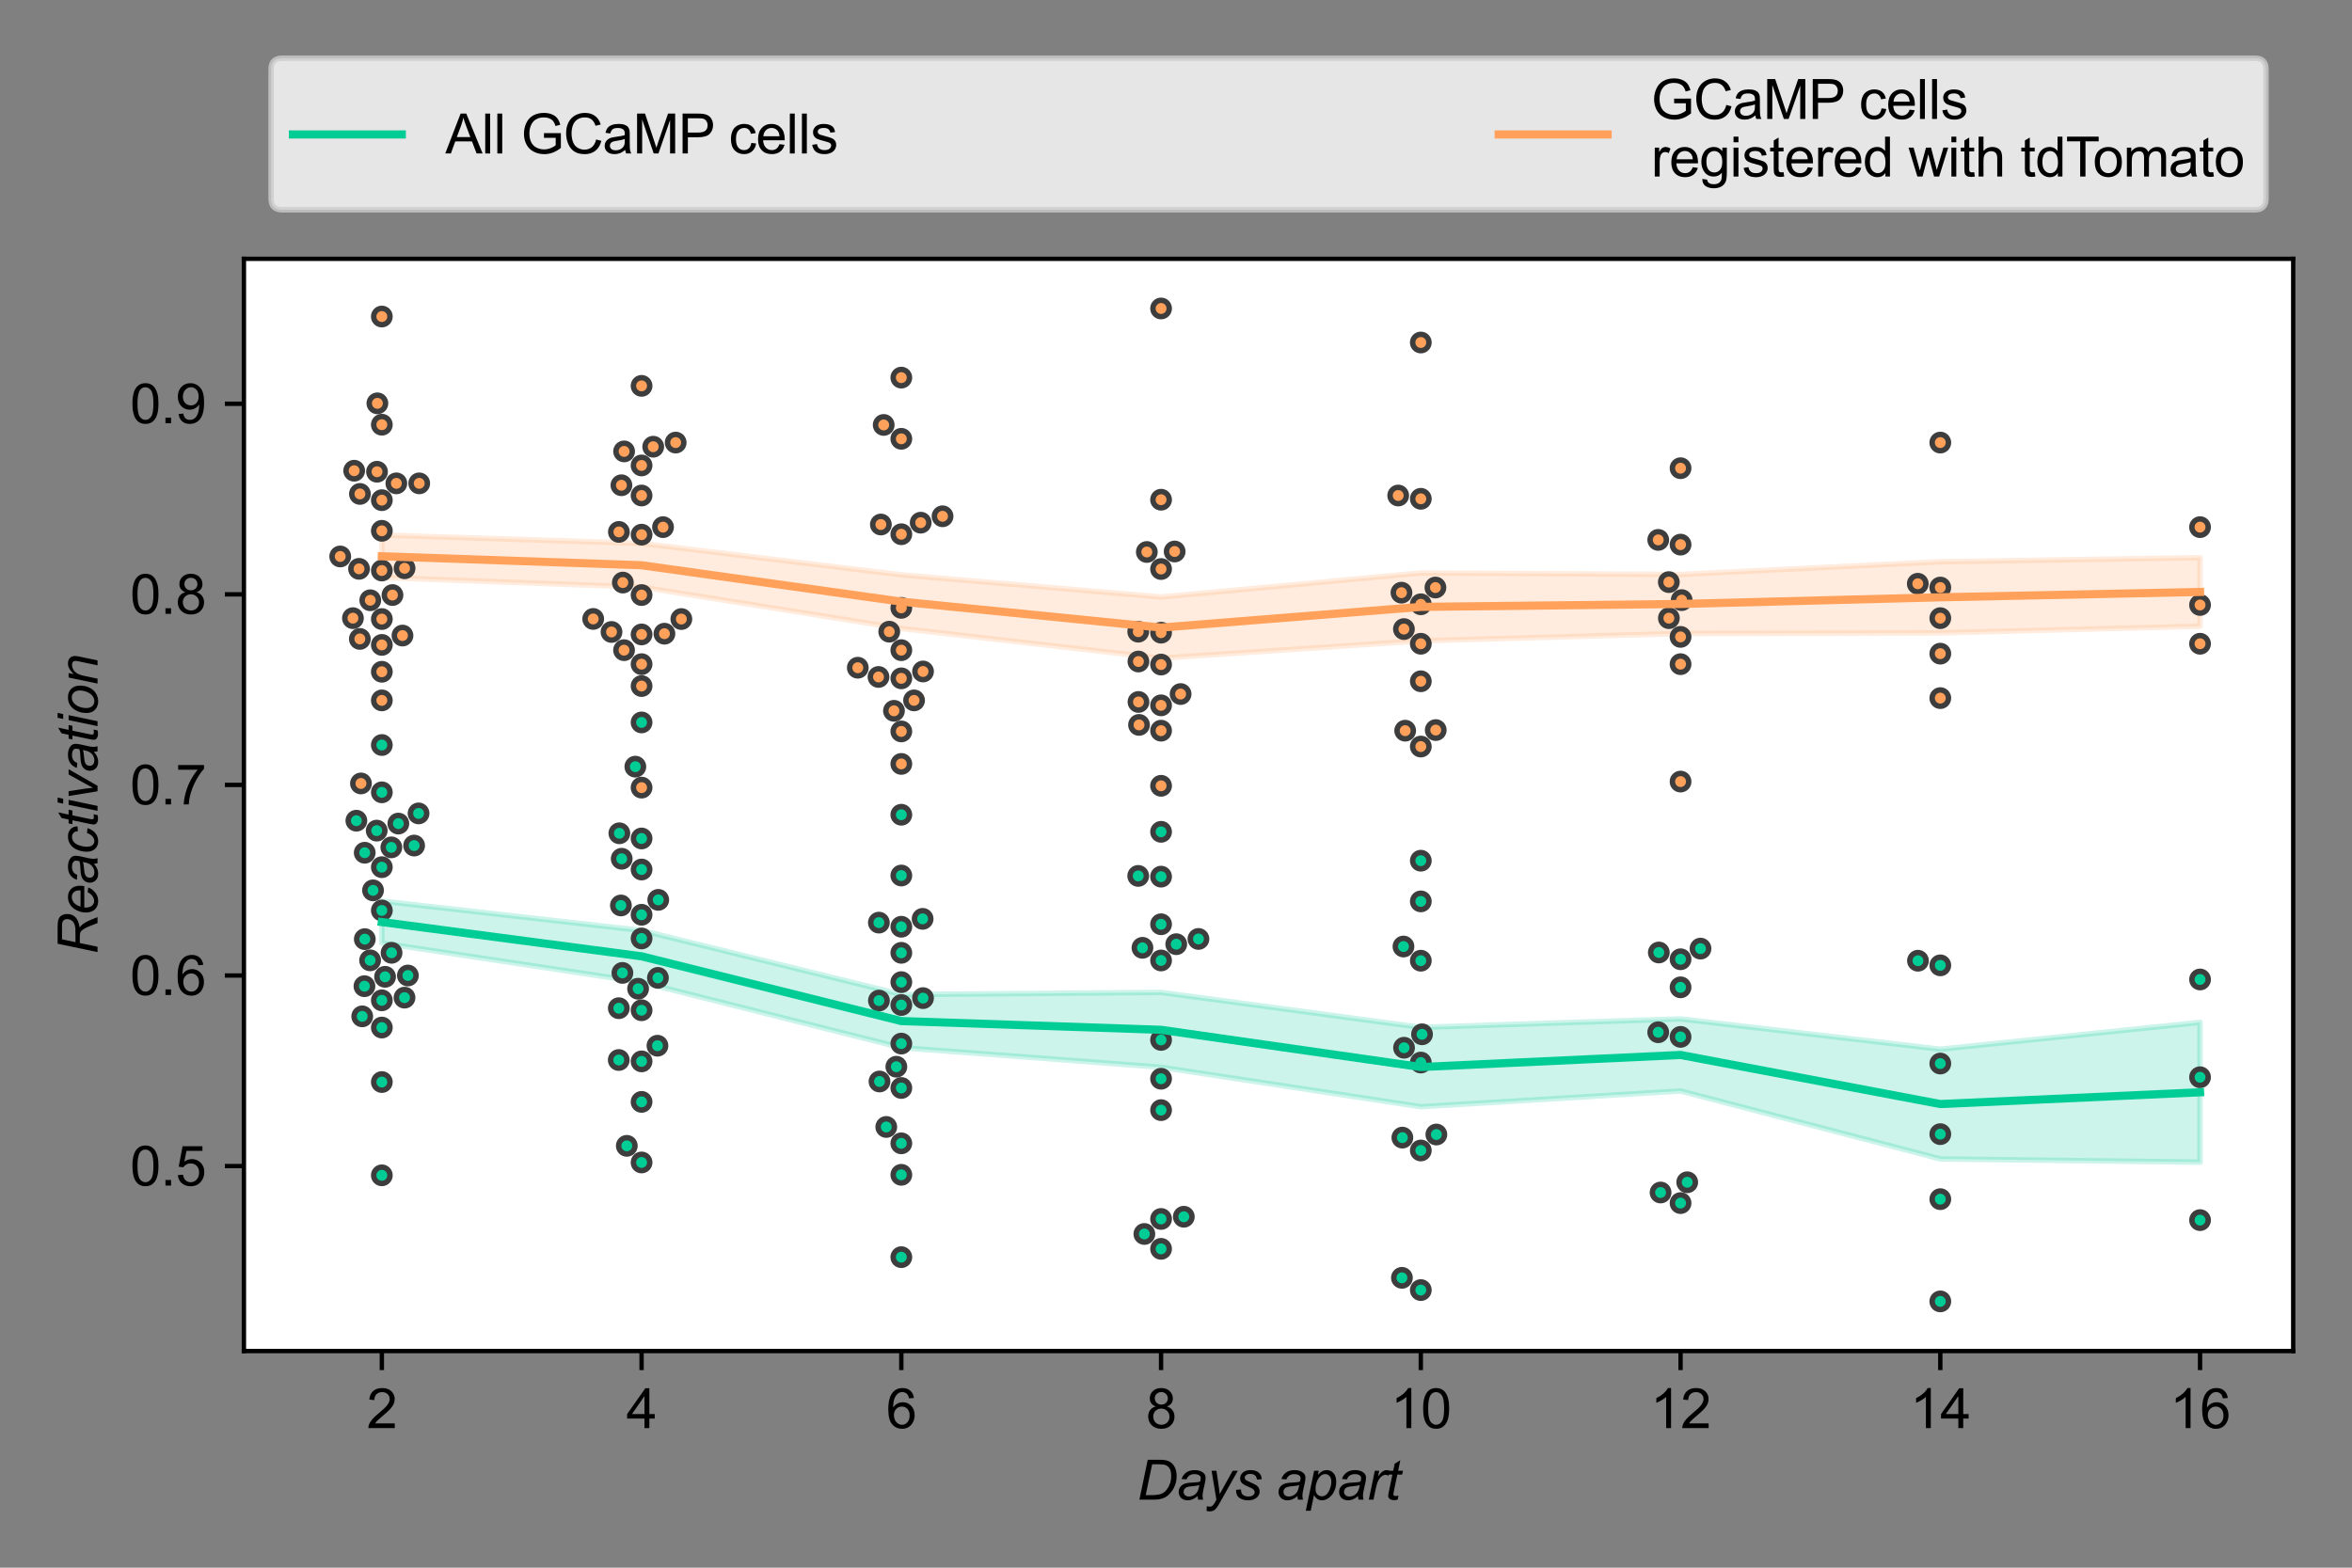 <?xml version="1.0" encoding="utf-8" standalone="no"?>
<!DOCTYPE svg PUBLIC "-//W3C//DTD SVG 1.1//EN"
  "http://www.w3.org/Graphics/SVG/1.1/DTD/svg11.dtd">
<svg xmlns:xlink="http://www.w3.org/1999/xlink" width="432pt" height="288pt" viewBox="0 0 432 288" xmlns="http://www.w3.org/2000/svg" version="1.1">
 <rect x="0" y="0" width="432" height="288" fill="#808080" stroke="none"/>
 <defs>
  <style type="text/css">*{stroke-linejoin: round; stroke-linecap: butt}</style>
 </defs>
 <g id="figure_1">
  <g id="patch_1">
   <path d="M 0 288 
L 432 288 
L 432 0 
L 0 0 
L 0 288 
z
" style="fill: none"/>
  </g>
  <g id="axes_1">
   <g id="patch_2">
    <path d="M 44.8 248.2 
L 421.2 248.2 
L 421.2 47.549 
L 44.8 47.549 
z
" style="fill: #ffffff"/>
   </g>
   <g id="PolyCollection_1">
    <defs>
     <path id="me2a728d1a0" d="M 70.133 -122.464 
L 70.133 -114.755 
L 117.841 -107.558 
L 165.549 -95.535 
L 213.258 -91.938 
L 260.966 -84.683 
L 308.674 -87.574 
L 356.383 -75.094 
L 404.091 -74.501 
L 404.091 -100.176 
L 404.091 -100.176 
L 356.383 -95.254 
L 308.674 -100.811 
L 260.966 -99.267 
L 213.258 -105.684 
L 165.549 -105.306 
L 117.841 -117.068 
L 70.133 -122.464 
z
" style="stroke: #00cc96; stroke-opacity: 0.2"/>
    </defs>
    <g clip-path="url(#p792553ab3c)">
     <use xlink:href="#me2a728d1a0" x="0" y="288" style="fill: #00cc96; fill-opacity: 0.2; stroke: #00cc96; stroke-opacity: 0.2"/>
    </g>
   </g>
   <g id="PolyCollection_2">
    <defs>
     <path id="md64010c059" d="M 70.133 -189.714 
L 70.133 -181.905 
L 117.841 -180.141 
L 165.549 -172.534 
L 213.258 -167.081 
L 260.966 -170.274 
L 308.674 -171.61 
L 356.383 -171.732 
L 404.091 -172.954 
L 404.091 -185.552 
L 404.091 -185.552 
L 356.383 -184.807 
L 308.674 -182.479 
L 260.966 -182.741 
L 213.258 -178.329 
L 165.549 -182.405 
L 117.841 -188.176 
L 70.133 -189.714 
z
" style="stroke: #ffa15a; stroke-opacity: 0.2"/>
    </defs>
    <g clip-path="url(#p792553ab3c)">
     <use xlink:href="#md64010c059" x="0" y="288" style="fill: #ffa15a; fill-opacity: 0.2; stroke: #ffa15a; stroke-opacity: 0.2"/>
    </g>
   </g>
   <g id="matplotlib.axis_1">
    <g id="xtick_1">
     <g id="line2d_1">
      <defs>
       <path id="m36f5f3af94" d="M 0 0 
L 0 3.5 
" style="stroke: #000000; stroke-width: 0.8"/>
      </defs>
      <g>
       <use xlink:href="#m36f5f3af94" x="70.133" y="248.2" style="stroke: #000000; stroke-width: 0.8"/>
      </g>
     </g>
     <g id="text_1">
      <!-- 2 -->
      <g transform="translate(67.352 262.358) scale(0.1 -0.1)">
       <defs>
        <path id="ArialMT-32" d="M 3222 541 
L 3222 0 
L 194 0 
Q 188 203 259 391 
Q 375 700 629 1000 
Q 884 1300 1366 1694 
Q 2113 2306 2375 2664 
Q 2638 3022 2638 3341 
Q 2638 3675 2398 3904 
Q 2159 4134 1775 4134 
Q 1369 4134 1125 3890 
Q 881 3647 878 3216 
L 300 3275 
Q 359 3922 746 4261 
Q 1134 4600 1788 4600 
Q 2447 4600 2831 4234 
Q 3216 3869 3216 3328 
Q 3216 3053 3103 2787 
Q 2991 2522 2730 2228 
Q 2469 1934 1863 1422 
Q 1356 997 1212 845 
Q 1069 694 975 541 
L 3222 541 
z
" transform="scale(0.016)"/>
       </defs>
       <use xlink:href="#ArialMT-32"/>
      </g>
     </g>
    </g>
    <g id="xtick_2">
     <g id="line2d_2">
      <g>
       <use xlink:href="#m36f5f3af94" x="117.841" y="248.2" style="stroke: #000000; stroke-width: 0.8"/>
      </g>
     </g>
     <g id="text_2">
      <!-- 4 -->
      <g transform="translate(115.06 262.358) scale(0.1 -0.1)">
       <defs>
        <path id="ArialMT-34" d="M 2069 0 
L 2069 1097 
L 81 1097 
L 81 1613 
L 2172 4581 
L 2631 4581 
L 2631 1613 
L 3250 1613 
L 3250 1097 
L 2631 1097 
L 2631 0 
L 2069 0 
z
M 2069 1613 
L 2069 3678 
L 634 1613 
L 2069 1613 
z
" transform="scale(0.016)"/>
       </defs>
       <use xlink:href="#ArialMT-34"/>
      </g>
     </g>
    </g>
    <g id="xtick_3">
     <g id="line2d_3">
      <g>
       <use xlink:href="#m36f5f3af94" x="165.549" y="248.2" style="stroke: #000000; stroke-width: 0.8"/>
      </g>
     </g>
     <g id="text_3">
      <!-- 6 -->
      <g transform="translate(162.769 262.358) scale(0.1 -0.1)">
       <defs>
        <path id="ArialMT-36" d="M 3184 3459 
L 2625 3416 
Q 2550 3747 2413 3897 
Q 2184 4138 1850 4138 
Q 1581 4138 1378 3988 
Q 1113 3794 959 3422 
Q 806 3050 800 2363 
Q 1003 2672 1297 2822 
Q 1591 2972 1913 2972 
Q 2475 2972 2870 2558 
Q 3266 2144 3266 1488 
Q 3266 1056 3080 686 
Q 2894 316 2569 119 
Q 2244 -78 1831 -78 
Q 1128 -78 684 439 
Q 241 956 241 2144 
Q 241 3472 731 4075 
Q 1159 4600 1884 4600 
Q 2425 4600 2770 4297 
Q 3116 3994 3184 3459 
z
M 888 1484 
Q 888 1194 1011 928 
Q 1134 663 1356 523 
Q 1578 384 1822 384 
Q 2178 384 2434 671 
Q 2691 959 2691 1453 
Q 2691 1928 2437 2201 
Q 2184 2475 1800 2475 
Q 1419 2475 1153 2201 
Q 888 1928 888 1484 
z
" transform="scale(0.016)"/>
       </defs>
       <use xlink:href="#ArialMT-36"/>
      </g>
     </g>
    </g>
    <g id="xtick_4">
     <g id="line2d_4">
      <g>
       <use xlink:href="#m36f5f3af94" x="213.258" y="248.2" style="stroke: #000000; stroke-width: 0.8"/>
      </g>
     </g>
     <g id="text_4">
      <!-- 8 -->
      <g transform="translate(210.477 262.358) scale(0.1 -0.1)">
       <defs>
        <path id="ArialMT-38" d="M 1131 2484 
Q 781 2613 612 2850 
Q 444 3088 444 3419 
Q 444 3919 803 4259 
Q 1163 4600 1759 4600 
Q 2359 4600 2725 4251 
Q 3091 3903 3091 3403 
Q 3091 3084 2923 2848 
Q 2756 2613 2416 2484 
Q 2838 2347 3058 2040 
Q 3278 1734 3278 1309 
Q 3278 722 2862 322 
Q 2447 -78 1769 -78 
Q 1091 -78 675 323 
Q 259 725 259 1325 
Q 259 1772 486 2073 
Q 713 2375 1131 2484 
z
M 1019 3438 
Q 1019 3113 1228 2906 
Q 1438 2700 1772 2700 
Q 2097 2700 2305 2904 
Q 2513 3109 2513 3406 
Q 2513 3716 2298 3927 
Q 2084 4138 1766 4138 
Q 1444 4138 1231 3931 
Q 1019 3725 1019 3438 
z
M 838 1322 
Q 838 1081 952 856 
Q 1066 631 1291 507 
Q 1516 384 1775 384 
Q 2178 384 2440 643 
Q 2703 903 2703 1303 
Q 2703 1709 2433 1975 
Q 2163 2241 1756 2241 
Q 1359 2241 1098 1978 
Q 838 1716 838 1322 
z
" transform="scale(0.016)"/>
       </defs>
       <use xlink:href="#ArialMT-38"/>
      </g>
     </g>
    </g>
    <g id="xtick_5">
     <g id="line2d_5">
      <g>
       <use xlink:href="#m36f5f3af94" x="260.966" y="248.2" style="stroke: #000000; stroke-width: 0.8"/>
      </g>
     </g>
     <g id="text_5">
      <!-- 10 -->
      <g transform="translate(255.405 262.358) scale(0.1 -0.1)">
       <defs>
        <path id="ArialMT-31" d="M 2384 0 
L 1822 0 
L 1822 3584 
Q 1619 3391 1289 3197 
Q 959 3003 697 2906 
L 697 3450 
Q 1169 3672 1522 3987 
Q 1875 4303 2022 4600 
L 2384 4600 
L 2384 0 
z
" transform="scale(0.016)"/>
        <path id="ArialMT-30" d="M 266 2259 
Q 266 3072 433 3567 
Q 600 4063 929 4331 
Q 1259 4600 1759 4600 
Q 2128 4600 2406 4451 
Q 2684 4303 2865 4023 
Q 3047 3744 3150 3342 
Q 3253 2941 3253 2259 
Q 3253 1453 3087 958 
Q 2922 463 2592 192 
Q 2263 -78 1759 -78 
Q 1097 -78 719 397 
Q 266 969 266 2259 
z
M 844 2259 
Q 844 1131 1108 757 
Q 1372 384 1759 384 
Q 2147 384 2411 759 
Q 2675 1134 2675 2259 
Q 2675 3391 2411 3762 
Q 2147 4134 1753 4134 
Q 1366 4134 1134 3806 
Q 844 3388 844 2259 
z
" transform="scale(0.016)"/>
       </defs>
       <use xlink:href="#ArialMT-31"/>
       <use xlink:href="#ArialMT-30" x="55.615"/>
      </g>
     </g>
    </g>
    <g id="xtick_6">
     <g id="line2d_6">
      <g>
       <use xlink:href="#m36f5f3af94" x="308.674" y="248.2" style="stroke: #000000; stroke-width: 0.8"/>
      </g>
     </g>
     <g id="text_6">
      <!-- 12 -->
      <g transform="translate(303.113 262.358) scale(0.1 -0.1)">
       <use xlink:href="#ArialMT-31"/>
       <use xlink:href="#ArialMT-32" x="55.615"/>
      </g>
     </g>
    </g>
    <g id="xtick_7">
     <g id="line2d_7">
      <g>
       <use xlink:href="#m36f5f3af94" x="356.383" y="248.2" style="stroke: #000000; stroke-width: 0.8"/>
      </g>
     </g>
     <g id="text_7">
      <!-- 14 -->
      <g transform="translate(350.822 262.358) scale(0.1 -0.1)">
       <use xlink:href="#ArialMT-31"/>
       <use xlink:href="#ArialMT-34" x="55.615"/>
      </g>
     </g>
    </g>
    <g id="xtick_8">
     <g id="line2d_8">
      <g>
       <use xlink:href="#m36f5f3af94" x="404.091" y="248.2" style="stroke: #000000; stroke-width: 0.8"/>
      </g>
     </g>
     <g id="text_8">
      <!-- 16 -->
      <g transform="translate(398.53 262.358) scale(0.1 -0.1)">
       <use xlink:href="#ArialMT-31"/>
       <use xlink:href="#ArialMT-36" x="55.615"/>
      </g>
     </g>
    </g>
    <g id="text_9">
     <!-- Days apart -->
     <g transform="translate(208.824 275.503) scale(0.1 -0.1)">
      <defs>
       <path id="Arial-ItalicMT-44" d="M 284 0 
L 1241 4581 
L 2622 4581 
Q 3119 4581 3381 4509 
Q 3756 4413 4022 4164 
Q 4288 3916 4422 3544 
Q 4556 3172 4556 2709 
Q 4556 2156 4389 1701 
Q 4222 1247 3951 901 
Q 3681 556 3386 361 
Q 3091 166 2688 72 
Q 2381 0 1934 0 
L 284 0 
z
M 1006 519 
L 1731 519 
Q 2222 519 2603 609 
Q 2841 666 3009 775 
Q 3231 916 3413 1147 
Q 3650 1453 3792 1845 
Q 3934 2238 3934 2738 
Q 3934 3294 3740 3592 
Q 3547 3891 3247 3988 
Q 3025 4059 2556 4059 
L 1747 4059 
L 1006 519 
z
" transform="scale(0.016)"/>
       <path id="Arial-ItalicMT-61" d="M 2450 413 
Q 2156 159 1884 42 
Q 1613 -75 1303 -75 
Q 844 -75 562 195 
Q 281 466 281 888 
Q 281 1166 407 1380 
Q 534 1594 743 1723 
Q 953 1853 1256 1909 
Q 1447 1947 1980 1969 
Q 2513 1991 2744 2081 
Q 2809 2313 2809 2466 
Q 2809 2663 2666 2775 
Q 2469 2931 2091 2931 
Q 1734 2931 1507 2773 
Q 1281 2616 1178 2325 
L 606 2375 
Q 781 2869 1161 3131 
Q 1541 3394 2119 3394 
Q 2734 3394 3094 3100 
Q 3369 2881 3369 2531 
Q 3369 2266 3291 1916 
L 3106 1091 
Q 3019 697 3019 450 
Q 3019 294 3088 0 
L 2516 0 
Q 2469 163 2450 413 
z
M 2659 1681 
Q 2541 1634 2405 1609 
Q 2269 1584 1950 1556 
Q 1456 1513 1253 1445 
Q 1050 1378 947 1231 
Q 844 1084 844 906 
Q 844 669 1008 516 
Q 1172 363 1475 363 
Q 1756 363 2015 511 
Q 2275 659 2425 925 
Q 2575 1191 2659 1681 
z
" transform="scale(0.016)"/>
       <path id="Arial-ItalicMT-79" d="M 0 -1281 
L 34 -750 
Q 209 -800 375 -800 
Q 547 -800 653 -722 
Q 791 -619 953 -334 
L 1134 -9 
L 581 3319 
L 1138 3319 
L 1388 1641 
Q 1463 1144 1516 647 
L 3000 3319 
L 3591 3319 
L 1475 -441 
Q 1169 -991 931 -1169 
Q 694 -1347 384 -1347 
Q 188 -1347 0 -1281 
z
" transform="scale(0.016)"/>
       <path id="Arial-ItalicMT-73" d="M 266 1134 
L 831 1169 
Q 831 925 906 753 
Q 981 581 1182 472 
Q 1384 363 1653 363 
Q 2028 363 2215 513 
Q 2403 663 2403 866 
Q 2403 1013 2291 1144 
Q 2175 1275 1726 1467 
Q 1278 1659 1153 1738 
Q 944 1866 837 2039 
Q 731 2213 731 2438 
Q 731 2831 1043 3112 
Q 1356 3394 1919 3394 
Q 2544 3394 2870 3105 
Q 3197 2816 3209 2344 
L 2656 2306 
Q 2644 2606 2444 2781 
Q 2244 2956 1878 2956 
Q 1584 2956 1421 2822 
Q 1259 2688 1259 2531 
Q 1259 2375 1400 2256 
Q 1494 2175 1884 2006 
Q 2534 1725 2703 1563 
Q 2972 1303 2972 931 
Q 2972 684 2820 446 
Q 2669 209 2358 67 
Q 2047 -75 1625 -75 
Q 1050 -75 647 209 
Q 244 494 266 1134 
z
" transform="scale(0.016)"/>
       <path id="Arial-ItalicMT-20" transform="scale(0.016)"/>
       <path id="Arial-ItalicMT-70" d="M -66 -1272 
L 894 3319 
L 1416 3319 
L 1319 2856 
Q 1609 3159 1839 3276 
Q 2069 3394 2325 3394 
Q 2800 3394 3112 3048 
Q 3425 2703 3425 2059 
Q 3425 1541 3253 1114 
Q 3081 688 2831 428 
Q 2581 169 2325 47 
Q 2069 -75 1800 -75 
Q 1203 -75 875 531 
L 500 -1272 
L -66 -1272 
z
M 1053 1356 
Q 1053 984 1106 841 
Q 1184 638 1362 513 
Q 1541 388 1775 388 
Q 2263 388 2563 936 
Q 2863 1484 2863 2056 
Q 2863 2478 2661 2708 
Q 2459 2938 2159 2938 
Q 1944 2938 1759 2823 
Q 1575 2709 1417 2482 
Q 1259 2256 1156 1928 
Q 1053 1600 1053 1356 
z
" transform="scale(0.016)"/>
       <path id="Arial-ItalicMT-72" d="M 213 0 
L 906 3319 
L 1406 3319 
L 1266 2641 
Q 1522 3025 1767 3209 
Q 2013 3394 2269 3394 
Q 2438 3394 2684 3272 
L 2453 2747 
Q 2306 2853 2131 2853 
Q 1834 2853 1521 2522 
Q 1209 2191 1031 1331 
L 750 0 
L 213 0 
z
" transform="scale(0.016)"/>
       <path id="Arial-ItalicMT-74" d="M 1534 459 
L 1441 -3 
Q 1238 -56 1047 -56 
Q 709 -56 509 109 
Q 359 234 359 450 
Q 359 559 441 953 
L 844 2881 
L 397 2881 
L 488 3319 
L 934 3319 
L 1106 4134 
L 1753 4525 
L 1500 3319 
L 2056 3319 
L 1963 2881 
L 1409 2881 
L 1025 1047 
Q 953 697 953 628 
Q 953 528 1011 475 
Q 1069 422 1200 422 
Q 1388 422 1534 459 
z
" transform="scale(0.016)"/>
      </defs>
      <use xlink:href="#Arial-ItalicMT-44"/>
      <use xlink:href="#Arial-ItalicMT-61" x="72.217"/>
      <use xlink:href="#Arial-ItalicMT-79" x="127.832"/>
      <use xlink:href="#Arial-ItalicMT-73" x="177.832"/>
      <use xlink:href="#Arial-ItalicMT-20" x="227.832"/>
      <use xlink:href="#Arial-ItalicMT-61" x="255.615"/>
      <use xlink:href="#Arial-ItalicMT-70" x="311.23"/>
      <use xlink:href="#Arial-ItalicMT-61" x="366.846"/>
      <use xlink:href="#Arial-ItalicMT-72" x="422.461"/>
      <use xlink:href="#Arial-ItalicMT-74" x="455.762"/>
     </g>
    </g>
   </g>
   <g id="matplotlib.axis_2">
    <g id="ytick_1">
     <g id="line2d_9">
      <defs>
       <path id="mc6ebf8cd5e" d="M 0 0 
L -3.5 0 
" style="stroke: #000000; stroke-width: 0.8"/>
      </defs>
      <g>
       <use xlink:href="#mc6ebf8cd5e" x="44.8" y="214.221" style="stroke: #000000; stroke-width: 0.8"/>
      </g>
     </g>
     <g id="text_10">
      <!-- 0.5 -->
      <g transform="translate(23.9 217.8) scale(0.1 -0.1)">
       <defs>
        <path id="ArialMT-2e" d="M 581 0 
L 581 641 
L 1222 641 
L 1222 0 
L 581 0 
z
" transform="scale(0.016)"/>
        <path id="ArialMT-35" d="M 266 1200 
L 856 1250 
Q 922 819 1161 601 
Q 1400 384 1738 384 
Q 2144 384 2425 690 
Q 2706 997 2706 1503 
Q 2706 1984 2436 2262 
Q 2166 2541 1728 2541 
Q 1456 2541 1237 2417 
Q 1019 2294 894 2097 
L 366 2166 
L 809 4519 
L 3088 4519 
L 3088 3981 
L 1259 3981 
L 1013 2750 
Q 1425 3038 1878 3038 
Q 2478 3038 2890 2622 
Q 3303 2206 3303 1553 
Q 3303 931 2941 478 
Q 2500 -78 1738 -78 
Q 1113 -78 717 272 
Q 322 622 266 1200 
z
" transform="scale(0.016)"/>
       </defs>
       <use xlink:href="#ArialMT-30"/>
       <use xlink:href="#ArialMT-2e" x="55.615"/>
       <use xlink:href="#ArialMT-35" x="83.398"/>
      </g>
     </g>
    </g>
    <g id="ytick_2">
     <g id="line2d_10">
      <g>
       <use xlink:href="#mc6ebf8cd5e" x="44.8" y="179.21" style="stroke: #000000; stroke-width: 0.8"/>
      </g>
     </g>
     <g id="text_11">
      <!-- 0.6 -->
      <g transform="translate(23.9 182.789) scale(0.1 -0.1)">
       <use xlink:href="#ArialMT-30"/>
       <use xlink:href="#ArialMT-2e" x="55.615"/>
       <use xlink:href="#ArialMT-36" x="83.398"/>
      </g>
     </g>
    </g>
    <g id="ytick_3">
     <g id="line2d_11">
      <g>
       <use xlink:href="#mc6ebf8cd5e" x="44.8" y="144.198" style="stroke: #000000; stroke-width: 0.8"/>
      </g>
     </g>
     <g id="text_12">
      <!-- 0.7 -->
      <g transform="translate(23.9 147.777) scale(0.1 -0.1)">
       <defs>
        <path id="ArialMT-37" d="M 303 3981 
L 303 4522 
L 3269 4522 
L 3269 4084 
Q 2831 3619 2401 2847 
Q 1972 2075 1738 1259 
Q 1569 684 1522 0 
L 944 0 
Q 953 541 1156 1306 
Q 1359 2072 1739 2783 
Q 2119 3494 2547 3981 
L 303 3981 
z
" transform="scale(0.016)"/>
       </defs>
       <use xlink:href="#ArialMT-30"/>
       <use xlink:href="#ArialMT-2e" x="55.615"/>
       <use xlink:href="#ArialMT-37" x="83.398"/>
      </g>
     </g>
    </g>
    <g id="ytick_4">
     <g id="line2d_12">
      <g>
       <use xlink:href="#mc6ebf8cd5e" x="44.8" y="109.187" style="stroke: #000000; stroke-width: 0.8"/>
      </g>
     </g>
     <g id="text_13">
      <!-- 0.8 -->
      <g transform="translate(23.9 112.766) scale(0.1 -0.1)">
       <use xlink:href="#ArialMT-30"/>
       <use xlink:href="#ArialMT-2e" x="55.615"/>
       <use xlink:href="#ArialMT-38" x="83.398"/>
      </g>
     </g>
    </g>
    <g id="ytick_5">
     <g id="line2d_13">
      <g>
       <use xlink:href="#mc6ebf8cd5e" x="44.8" y="74.175" style="stroke: #000000; stroke-width: 0.8"/>
      </g>
     </g>
     <g id="text_14">
      <!-- 0.9 -->
      <g transform="translate(23.9 77.754) scale(0.1 -0.1)">
       <defs>
        <path id="ArialMT-39" d="M 350 1059 
L 891 1109 
Q 959 728 1153 556 
Q 1347 384 1650 384 
Q 1909 384 2104 503 
Q 2300 622 2425 820 
Q 2550 1019 2634 1356 
Q 2719 1694 2719 2044 
Q 2719 2081 2716 2156 
Q 2547 1888 2255 1720 
Q 1963 1553 1622 1553 
Q 1053 1553 659 1965 
Q 266 2378 266 3053 
Q 266 3750 677 4175 
Q 1088 4600 1706 4600 
Q 2153 4600 2523 4359 
Q 2894 4119 3086 3673 
Q 3278 3228 3278 2384 
Q 3278 1506 3087 986 
Q 2897 466 2520 194 
Q 2144 -78 1638 -78 
Q 1100 -78 759 220 
Q 419 519 350 1059 
z
M 2653 3081 
Q 2653 3566 2395 3850 
Q 2138 4134 1775 4134 
Q 1400 4134 1122 3828 
Q 844 3522 844 3034 
Q 844 2597 1108 2323 
Q 1372 2050 1759 2050 
Q 2150 2050 2401 2323 
Q 2653 2597 2653 3081 
z
" transform="scale(0.016)"/>
       </defs>
       <use xlink:href="#ArialMT-30"/>
       <use xlink:href="#ArialMT-2e" x="55.615"/>
       <use xlink:href="#ArialMT-39" x="83.398"/>
      </g>
     </g>
    </g>
    <g id="text_15">
     <!-- Reactivation -->
     <g transform="translate(17.913 175.388) rotate(-90) scale(0.1 -0.1)">
      <defs>
       <path id="Arial-ItalicMT-52" d="M 300 0 
L 1259 4581 
L 3181 4581 
Q 3750 4581 4044 4486 
Q 4338 4391 4505 4128 
Q 4672 3866 4672 3466 
Q 4672 2906 4306 2537 
Q 3941 2169 3125 2059 
Q 3375 1875 3503 1697 
Q 3791 1294 3966 863 
L 4316 0 
L 3631 0 
L 3303 853 
Q 3125 1316 2897 1653 
Q 2741 1888 2578 1961 
Q 2416 2034 2050 2034 
L 1338 2034 
L 913 0 
L 300 0 
z
M 1441 2531 
L 2288 2531 
Q 2875 2531 3053 2547 
Q 3400 2581 3622 2703 
Q 3844 2825 3966 3031 
Q 4088 3238 4088 3475 
Q 4088 3675 3997 3823 
Q 3906 3972 3759 4025 
Q 3613 4078 3259 4078 
L 1766 4078 
L 1441 2531 
z
" transform="scale(0.016)"/>
       <path id="Arial-ItalicMT-65" d="M 2650 1128 
L 3200 1072 
Q 3081 663 2654 294 
Q 2228 -75 1638 -75 
Q 1269 -75 961 95 
Q 653 266 492 591 
Q 331 916 331 1331 
Q 331 1875 582 2386 
Q 834 2897 1234 3145 
Q 1634 3394 2100 3394 
Q 2694 3394 3048 3025 
Q 3403 2656 3403 2019 
Q 3403 1775 3359 1519 
L 916 1519 
Q 903 1422 903 1344 
Q 903 878 1117 633 
Q 1331 388 1641 388 
Q 1931 388 2212 578 
Q 2494 769 2650 1128 
z
M 1006 1950 
L 2869 1950 
Q 2872 2038 2872 2075 
Q 2872 2500 2659 2726 
Q 2447 2953 2113 2953 
Q 1750 2953 1451 2703 
Q 1153 2453 1006 1950 
z
" transform="scale(0.016)"/>
       <path id="Arial-ItalicMT-63" d="M 2503 1209 
L 3069 1150 
Q 2856 528 2464 226 
Q 2072 -75 1572 -75 
Q 1031 -75 695 275 
Q 359 625 359 1253 
Q 359 1797 575 2322 
Q 791 2847 1192 3120 
Q 1594 3394 2109 3394 
Q 2644 3394 2956 3092 
Q 3269 2791 3269 2294 
L 2713 2256 
Q 2709 2572 2529 2750 
Q 2350 2928 2056 2928 
Q 1716 2928 1466 2712 
Q 1216 2497 1073 2058 
Q 931 1619 931 1213 
Q 931 788 1118 575 
Q 1306 363 1581 363 
Q 1856 363 2107 572 
Q 2359 781 2503 1209 
z
" transform="scale(0.016)"/>
       <path id="Arial-ItalicMT-69" d="M 1016 3941 
L 1150 4581 
L 1713 4581 
L 1578 3941 
L 1016 3941 
z
M 191 0 
L 884 3319 
L 1450 3319 
L 756 0 
L 191 0 
z
" transform="scale(0.016)"/>
       <path id="Arial-ItalicMT-76" d="M 1050 0 
L 506 3319 
L 1056 3319 
L 1341 1491 
Q 1388 1191 1456 513 
Q 1619 866 1872 1322 
L 2981 3319 
L 3578 3319 
L 1678 0 
L 1050 0 
z
" transform="scale(0.016)"/>
       <path id="Arial-ItalicMT-6f" d="M 313 1259 
Q 313 2231 884 2869 
Q 1356 3394 2122 3394 
Q 2722 3394 3089 3019 
Q 3456 2644 3456 2006 
Q 3456 1434 3225 942 
Q 2994 450 2567 187 
Q 2141 -75 1669 -75 
Q 1281 -75 964 90 
Q 647 256 480 559 
Q 313 863 313 1259 
z
M 878 1316 
Q 878 847 1103 605 
Q 1328 363 1675 363 
Q 1856 363 2034 436 
Q 2213 509 2366 659 
Q 2519 809 2626 1001 
Q 2734 1194 2800 1416 
Q 2897 1725 2897 2009 
Q 2897 2459 2670 2707 
Q 2444 2956 2100 2956 
Q 1834 2956 1615 2829 
Q 1397 2703 1220 2459 
Q 1044 2216 961 1892 
Q 878 1569 878 1316 
z
" transform="scale(0.016)"/>
       <path id="Arial-ItalicMT-6e" d="M 213 0 
L 906 3319 
L 1419 3319 
L 1297 2741 
Q 1631 3081 1922 3237 
Q 2213 3394 2516 3394 
Q 2919 3394 3148 3175 
Q 3378 2956 3378 2591 
Q 3378 2406 3297 2009 
L 2875 0 
L 2309 0 
L 2750 2103 
Q 2816 2409 2816 2556 
Q 2816 2722 2702 2825 
Q 2588 2928 2372 2928 
Q 1938 2928 1598 2615 
Q 1259 2303 1100 1544 
L 778 0 
L 213 0 
z
" transform="scale(0.016)"/>
      </defs>
      <use xlink:href="#Arial-ItalicMT-52"/>
      <use xlink:href="#Arial-ItalicMT-65" x="72.217"/>
      <use xlink:href="#Arial-ItalicMT-61" x="127.832"/>
      <use xlink:href="#Arial-ItalicMT-63" x="183.447"/>
      <use xlink:href="#Arial-ItalicMT-74" x="233.447"/>
      <use xlink:href="#Arial-ItalicMT-69" x="261.23"/>
      <use xlink:href="#Arial-ItalicMT-76" x="283.447"/>
      <use xlink:href="#Arial-ItalicMT-61" x="333.447"/>
      <use xlink:href="#Arial-ItalicMT-74" x="389.062"/>
      <use xlink:href="#Arial-ItalicMT-69" x="416.846"/>
      <use xlink:href="#Arial-ItalicMT-6f" x="439.062"/>
      <use xlink:href="#Arial-ItalicMT-6e" x="494.678"/>
     </g>
    </g>
   </g>
   <g id="line2d_14"/>
   <g id="line2d_15"/>
   <g id="patch_3">
    <path d="M 44.8 248.2 
L 44.8 47.549 
" style="fill: none; stroke: #000000; stroke-width: 0.8; stroke-linejoin: miter; stroke-linecap: square"/>
   </g>
   <g id="patch_4">
    <path d="M 421.2 248.2 
L 421.2 47.549 
" style="fill: none; stroke: #000000; stroke-width: 0.8; stroke-linejoin: miter; stroke-linecap: square"/>
   </g>
   <g id="patch_5">
    <path d="M 44.8 248.2 
L 421.2 248.2 
" style="fill: none; stroke: #000000; stroke-width: 0.8; stroke-linejoin: miter; stroke-linecap: square"/>
   </g>
   <g id="patch_6">
    <path d="M 44.8 47.549 
L 421.2 47.549 
" style="fill: none; stroke: #000000; stroke-width: 0.8; stroke-linejoin: miter; stroke-linecap: square"/>
   </g>
   <g id="PathCollection_1">
    <defs>
     <path id="C0_0_2d7ef670fd" d="M 0 1.5 
C 0.398 1.5 0.779 1.342 1.061 1.061 
C 1.342 0.779 1.5 0.398 1.5 -0 
C 1.5 -0.398 1.342 -0.779 1.061 -1.061 
C 0.779 -1.342 0.398 -1.5 0 -1.5 
C -0.398 -1.5 -0.779 -1.342 -1.061 -1.061 
C -1.342 -0.779 -1.5 -0.398 -1.5 0 
C -1.5 0.398 -1.342 0.779 -1.061 1.061 
C -0.779 1.342 -0.398 1.5 0 1.5 
z
"/>
    </defs>
    <g clip-path="url(#p792553ab3c)">
     <use xlink:href="#C0_0_2d7ef670fd" x="70.133" y="183.77" style="fill: #00cc96; stroke: #3d3d3d"/>
    </g>
    <g clip-path="url(#p792553ab3c)">
     <use xlink:href="#C0_0_2d7ef670fd" x="73.167" y="151.299" style="fill: #00cc96; stroke: #3d3d3d"/>
    </g>
    <g clip-path="url(#p792553ab3c)">
     <use xlink:href="#C0_0_2d7ef670fd" x="67.003" y="172.531" style="fill: #00cc96; stroke: #3d3d3d"/>
    </g>
    <g clip-path="url(#p792553ab3c)">
     <use xlink:href="#C0_0_2d7ef670fd" x="70.727" y="179.447" style="fill: #00cc96; stroke: #3d3d3d"/>
    </g>
    <g clip-path="url(#p792553ab3c)">
     <use xlink:href="#C0_0_2d7ef670fd" x="65.455" y="150.77" style="fill: #00cc96; stroke: #3d3d3d"/>
    </g>
    <g clip-path="url(#p792553ab3c)">
     <use xlink:href="#C0_0_2d7ef670fd" x="66.938" y="181.174" style="fill: #00cc96; stroke: #3d3d3d"/>
    </g>
    <g clip-path="url(#p792553ab3c)">
     <use xlink:href="#C0_0_2d7ef670fd" x="67.979" y="176.422" style="fill: #00cc96; stroke: #3d3d3d"/>
    </g>
    <g clip-path="url(#p792553ab3c)">
     <use xlink:href="#C0_0_2d7ef670fd" x="69.193" y="152.594" style="fill: #00cc96; stroke: #3d3d3d"/>
    </g>
    <g clip-path="url(#p792553ab3c)">
     <use xlink:href="#C0_0_2d7ef670fd" x="66.989" y="156.655" style="fill: #00cc96; stroke: #3d3d3d"/>
    </g>
    <g clip-path="url(#p792553ab3c)">
     <use xlink:href="#C0_0_2d7ef670fd" x="74.3" y="183.276" style="fill: #00cc96; stroke: #3d3d3d"/>
    </g>
    <g clip-path="url(#p792553ab3c)">
     <use xlink:href="#C0_0_2d7ef670fd" x="76.881" y="149.431" style="fill: #00cc96; stroke: #3d3d3d"/>
    </g>
    <g clip-path="url(#p792553ab3c)">
     <use xlink:href="#C0_0_2d7ef670fd" x="70.133" y="167.26" style="fill: #00cc96; stroke: #3d3d3d"/>
    </g>
    <g clip-path="url(#p792553ab3c)">
     <use xlink:href="#C0_0_2d7ef670fd" x="71.92" y="175.038" style="fill: #00cc96; stroke: #3d3d3d"/>
    </g>
    <g clip-path="url(#p792553ab3c)">
     <use xlink:href="#C0_0_2d7ef670fd" x="76.063" y="155.338" style="fill: #00cc96; stroke: #3d3d3d"/>
    </g>
    <g clip-path="url(#p792553ab3c)">
     <use xlink:href="#C0_0_2d7ef670fd" x="70.133" y="198.784" style="fill: #00cc96; stroke: #3d3d3d"/>
    </g>
    <g clip-path="url(#p792553ab3c)">
     <use xlink:href="#C0_0_2d7ef670fd" x="66.53" y="186.715" style="fill: #00cc96; stroke: #3d3d3d"/>
    </g>
    <g clip-path="url(#p792553ab3c)">
     <use xlink:href="#C0_0_2d7ef670fd" x="70.133" y="145.558" style="fill: #00cc96; stroke: #3d3d3d"/>
    </g>
    <g clip-path="url(#p792553ab3c)">
     <use xlink:href="#C0_0_2d7ef670fd" x="74.919" y="179.21" style="fill: #00cc96; stroke: #3d3d3d"/>
    </g>
    <g clip-path="url(#p792553ab3c)">
     <use xlink:href="#C0_0_2d7ef670fd" x="70.133" y="215.917" style="fill: #00cc96; stroke: #3d3d3d"/>
    </g>
    <g clip-path="url(#p792553ab3c)">
     <use xlink:href="#C0_0_2d7ef670fd" x="71.877" y="155.67" style="fill: #00cc96; stroke: #3d3d3d"/>
    </g>
    <g clip-path="url(#p792553ab3c)">
     <use xlink:href="#C0_0_2d7ef670fd" x="70.133" y="159.308" style="fill: #00cc96; stroke: #3d3d3d"/>
    </g>
    <g clip-path="url(#p792553ab3c)">
     <use xlink:href="#C0_0_2d7ef670fd" x="70.133" y="188.771" style="fill: #00cc96; stroke: #3d3d3d"/>
    </g>
    <g clip-path="url(#p792553ab3c)">
     <use xlink:href="#C0_0_2d7ef670fd" x="70.133" y="136.866" style="fill: #00cc96; stroke: #3d3d3d"/>
    </g>
    <g clip-path="url(#p792553ab3c)">
     <use xlink:href="#C0_0_2d7ef670fd" x="68.517" y="163.568" style="fill: #00cc96; stroke: #3d3d3d"/>
    </g>
    <g clip-path="url(#p792553ab3c)">
     <use xlink:href="#C0_0_2d7ef670fd" x="73.925" y="116.757" style="fill: #ffa15a; stroke: #3d3d3d"/>
    </g>
    <g clip-path="url(#p792553ab3c)">
     <use xlink:href="#C0_0_2d7ef670fd" x="70.133" y="91.886" style="fill: #ffa15a; stroke: #3d3d3d"/>
    </g>
    <g clip-path="url(#p792553ab3c)">
     <use xlink:href="#C0_0_2d7ef670fd" x="70.133" y="113.725" style="fill: #ffa15a; stroke: #3d3d3d"/>
    </g>
    <g clip-path="url(#p792553ab3c)">
     <use xlink:href="#C0_0_2d7ef670fd" x="65.053" y="86.476" style="fill: #ffa15a; stroke: #3d3d3d"/>
    </g>
    <g clip-path="url(#p792553ab3c)">
     <use xlink:href="#C0_0_2d7ef670fd" x="70.133" y="78.021" style="fill: #ffa15a; stroke: #3d3d3d"/>
    </g>
    <g clip-path="url(#p792553ab3c)">
     <use xlink:href="#C0_0_2d7ef670fd" x="70.133" y="104.81" style="fill: #ffa15a; stroke: #3d3d3d"/>
    </g>
    <g clip-path="url(#p792553ab3c)">
     <use xlink:href="#C0_0_2d7ef670fd" x="69.248" y="86.664" style="fill: #ffa15a; stroke: #3d3d3d"/>
    </g>
    <g clip-path="url(#p792553ab3c)">
     <use xlink:href="#C0_0_2d7ef670fd" x="62.489" y="102.228" style="fill: #ffa15a; stroke: #3d3d3d"/>
    </g>
    <g clip-path="url(#p792553ab3c)">
     <use xlink:href="#C0_0_2d7ef670fd" x="70.133" y="97.516" style="fill: #ffa15a; stroke: #3d3d3d"/>
    </g>
    <g clip-path="url(#p792553ab3c)">
     <use xlink:href="#C0_0_2d7ef670fd" x="70.133" y="123.41" style="fill: #ffa15a; stroke: #3d3d3d"/>
    </g>
    <g clip-path="url(#p792553ab3c)">
     <use xlink:href="#C0_0_2d7ef670fd" x="65.945" y="104.5" style="fill: #ffa15a; stroke: #3d3d3d"/>
    </g>
    <g clip-path="url(#p792553ab3c)">
     <use xlink:href="#C0_0_2d7ef670fd" x="66.109" y="90.74" style="fill: #ffa15a; stroke: #3d3d3d"/>
    </g>
    <g clip-path="url(#p792553ab3c)">
     <use xlink:href="#C0_0_2d7ef670fd" x="64.826" y="113.563" style="fill: #ffa15a; stroke: #3d3d3d"/>
    </g>
    <g clip-path="url(#p792553ab3c)">
     <use xlink:href="#C0_0_2d7ef670fd" x="70.133" y="118.475" style="fill: #ffa15a; stroke: #3d3d3d"/>
    </g>
    <g clip-path="url(#p792553ab3c)">
     <use xlink:href="#C0_0_2d7ef670fd" x="68.009" y="110.274" style="fill: #ffa15a; stroke: #3d3d3d"/>
    </g>
    <g clip-path="url(#p792553ab3c)">
     <use xlink:href="#C0_0_2d7ef670fd" x="70.133" y="128.669" style="fill: #ffa15a; stroke: #3d3d3d"/>
    </g>
    <g clip-path="url(#p792553ab3c)">
     <use xlink:href="#C0_0_2d7ef670fd" x="66.094" y="117.376" style="fill: #ffa15a; stroke: #3d3d3d"/>
    </g>
    <g clip-path="url(#p792553ab3c)">
     <use xlink:href="#C0_0_2d7ef670fd" x="72.801" y="88.797" style="fill: #ffa15a; stroke: #3d3d3d"/>
    </g>
    <g clip-path="url(#p792553ab3c)">
     <use xlink:href="#C0_0_2d7ef670fd" x="66.298" y="143.926" style="fill: #ffa15a; stroke: #3d3d3d"/>
    </g>
    <g clip-path="url(#p792553ab3c)">
     <use xlink:href="#C0_0_2d7ef670fd" x="74.31" y="104.399" style="fill: #ffa15a; stroke: #3d3d3d"/>
    </g>
    <g clip-path="url(#p792553ab3c)">
     <use xlink:href="#C0_0_2d7ef670fd" x="77.001" y="88.797" style="fill: #ffa15a; stroke: #3d3d3d"/>
    </g>
    <g clip-path="url(#p792553ab3c)">
     <use xlink:href="#C0_0_2d7ef670fd" x="72.087" y="109.317" style="fill: #ffa15a; stroke: #3d3d3d"/>
    </g>
    <g clip-path="url(#p792553ab3c)">
     <use xlink:href="#C0_0_2d7ef670fd" x="69.316" y="74.097" style="fill: #ffa15a; stroke: #3d3d3d"/>
    </g>
    <g clip-path="url(#p792553ab3c)">
     <use xlink:href="#C0_0_2d7ef670fd" x="70.133" y="58.151" style="fill: #ffa15a; stroke: #3d3d3d"/>
    </g>
   </g>
   <g id="PathCollection_2">
    <defs>
     <path id="C1_0_ba6cc916bf" d="M 0 1.5 
C 0.398 1.5 0.779 1.342 1.061 1.061 
C 1.342 0.779 1.5 0.398 1.5 -0 
C 1.5 -0.398 1.342 -0.779 1.061 -1.061 
C 0.779 -1.342 0.398 -1.5 0 -1.5 
C -0.398 -1.5 -0.779 -1.342 -1.061 -1.061 
C -1.342 -0.779 -1.5 -0.398 -1.5 0 
C -1.5 0.398 -1.342 0.779 -1.061 1.061 
C -0.779 1.342 -0.398 1.5 0 1.5 
z
"/>
    </defs>
    <g clip-path="url(#p792553ab3c)">
     <use xlink:href="#C1_0_ba6cc916bf" x="115.126" y="210.502" style="fill: #00cc96; stroke: #3d3d3d"/>
    </g>
    <g clip-path="url(#p792553ab3c)">
     <use xlink:href="#C1_0_ba6cc916bf" x="120.904" y="165.315" style="fill: #00cc96; stroke: #3d3d3d"/>
    </g>
    <g clip-path="url(#p792553ab3c)">
     <use xlink:href="#C1_0_ba6cc916bf" x="117.841" y="194.987" style="fill: #00cc96; stroke: #3d3d3d"/>
    </g>
    <g clip-path="url(#p792553ab3c)">
     <use xlink:href="#C1_0_ba6cc916bf" x="117.841" y="172.405" style="fill: #00cc96; stroke: #3d3d3d"/>
    </g>
    <g clip-path="url(#p792553ab3c)">
     <use xlink:href="#C1_0_ba6cc916bf" x="117.841" y="132.718" style="fill: #00cc96; stroke: #3d3d3d"/>
    </g>
    <g clip-path="url(#p792553ab3c)">
     <use xlink:href="#C1_0_ba6cc916bf" x="117.841" y="154.035" style="fill: #00cc96; stroke: #3d3d3d"/>
    </g>
    <g clip-path="url(#p792553ab3c)">
     <use xlink:href="#C1_0_ba6cc916bf" x="117.841" y="185.594" style="fill: #00cc96; stroke: #3d3d3d"/>
    </g>
    <g clip-path="url(#p792553ab3c)">
     <use xlink:href="#C1_0_ba6cc916bf" x="117.841" y="159.739" style="fill: #00cc96; stroke: #3d3d3d"/>
    </g>
    <g clip-path="url(#p792553ab3c)">
     <use xlink:href="#C1_0_ba6cc916bf" x="120.843" y="179.644" style="fill: #00cc96; stroke: #3d3d3d"/>
    </g>
    <g clip-path="url(#p792553ab3c)">
     <use xlink:href="#C1_0_ba6cc916bf" x="117.203" y="181.64" style="fill: #00cc96; stroke: #3d3d3d"/>
    </g>
    <g clip-path="url(#p792553ab3c)">
     <use xlink:href="#C1_0_ba6cc916bf" x="114.044" y="166.343" style="fill: #00cc96; stroke: #3d3d3d"/>
    </g>
    <g clip-path="url(#p792553ab3c)">
     <use xlink:href="#C1_0_ba6cc916bf" x="120.758" y="192.109" style="fill: #00cc96; stroke: #3d3d3d"/>
    </g>
    <g clip-path="url(#p792553ab3c)">
     <use xlink:href="#C1_0_ba6cc916bf" x="113.649" y="194.734" style="fill: #00cc96; stroke: #3d3d3d"/>
    </g>
    <g clip-path="url(#p792553ab3c)">
     <use xlink:href="#C1_0_ba6cc916bf" x="113.762" y="153.08" style="fill: #00cc96; stroke: #3d3d3d"/>
    </g>
    <g clip-path="url(#p792553ab3c)">
     <use xlink:href="#C1_0_ba6cc916bf" x="114.319" y="178.732" style="fill: #00cc96; stroke: #3d3d3d"/>
    </g>
    <g clip-path="url(#p792553ab3c)">
     <use xlink:href="#C1_0_ba6cc916bf" x="117.841" y="213.554" style="fill: #00cc96; stroke: #3d3d3d"/>
    </g>
    <g clip-path="url(#p792553ab3c)">
     <use xlink:href="#C1_0_ba6cc916bf" x="117.841" y="168.053" style="fill: #00cc96; stroke: #3d3d3d"/>
    </g>
    <g clip-path="url(#p792553ab3c)">
     <use xlink:href="#C1_0_ba6cc916bf" x="117.841" y="202.428" style="fill: #00cc96; stroke: #3d3d3d"/>
    </g>
    <g clip-path="url(#p792553ab3c)">
     <use xlink:href="#C1_0_ba6cc916bf" x="113.66" y="185.216" style="fill: #00cc96; stroke: #3d3d3d"/>
    </g>
    <g clip-path="url(#p792553ab3c)">
     <use xlink:href="#C1_0_ba6cc916bf" x="116.696" y="140.844" style="fill: #00cc96; stroke: #3d3d3d"/>
    </g>
    <g clip-path="url(#p792553ab3c)">
     <use xlink:href="#C1_0_ba6cc916bf" x="114.19" y="157.762" style="fill: #00cc96; stroke: #3d3d3d"/>
    </g>
    <g clip-path="url(#p792553ab3c)">
     <use xlink:href="#C1_0_ba6cc916bf" x="117.841" y="109.317" style="fill: #ffa15a; stroke: #3d3d3d"/>
    </g>
    <g clip-path="url(#p792553ab3c)">
     <use xlink:href="#C1_0_ba6cc916bf" x="117.841" y="98.225" style="fill: #ffa15a; stroke: #3d3d3d"/>
    </g>
    <g clip-path="url(#p792553ab3c)">
     <use xlink:href="#C1_0_ba6cc916bf" x="125.146" y="113.725" style="fill: #ffa15a; stroke: #3d3d3d"/>
    </g>
    <g clip-path="url(#p792553ab3c)">
     <use xlink:href="#C1_0_ba6cc916bf" x="114.4" y="107.024" style="fill: #ffa15a; stroke: #3d3d3d"/>
    </g>
    <g clip-path="url(#p792553ab3c)">
     <use xlink:href="#C1_0_ba6cc916bf" x="114.139" y="89.144" style="fill: #ffa15a; stroke: #3d3d3d"/>
    </g>
    <g clip-path="url(#p792553ab3c)">
     <use xlink:href="#C1_0_ba6cc916bf" x="117.841" y="70.887" style="fill: #ffa15a; stroke: #3d3d3d"/>
    </g>
    <g clip-path="url(#p792553ab3c)">
     <use xlink:href="#C1_0_ba6cc916bf" x="117.841" y="116.552" style="fill: #ffa15a; stroke: #3d3d3d"/>
    </g>
    <g clip-path="url(#p792553ab3c)">
     <use xlink:href="#C1_0_ba6cc916bf" x="112.319" y="116.098" style="fill: #ffa15a; stroke: #3d3d3d"/>
    </g>
    <g clip-path="url(#p792553ab3c)">
     <use xlink:href="#C1_0_ba6cc916bf" x="108.955" y="113.704" style="fill: #ffa15a; stroke: #3d3d3d"/>
    </g>
    <g clip-path="url(#p792553ab3c)">
     <use xlink:href="#C1_0_ba6cc916bf" x="114.631" y="82.928" style="fill: #ffa15a; stroke: #3d3d3d"/>
    </g>
    <g clip-path="url(#p792553ab3c)">
     <use xlink:href="#C1_0_ba6cc916bf" x="117.841" y="126.034" style="fill: #ffa15a; stroke: #3d3d3d"/>
    </g>
    <g clip-path="url(#p792553ab3c)">
     <use xlink:href="#C1_0_ba6cc916bf" x="124.104" y="81.307" style="fill: #ffa15a; stroke: #3d3d3d"/>
    </g>
    <g clip-path="url(#p792553ab3c)">
     <use xlink:href="#C1_0_ba6cc916bf" x="117.841" y="144.692" style="fill: #ffa15a; stroke: #3d3d3d"/>
    </g>
    <g clip-path="url(#p792553ab3c)">
     <use xlink:href="#C1_0_ba6cc916bf" x="117.841" y="122.014" style="fill: #ffa15a; stroke: #3d3d3d"/>
    </g>
    <g clip-path="url(#p792553ab3c)">
     <use xlink:href="#C1_0_ba6cc916bf" x="117.841" y="85.508" style="fill: #ffa15a; stroke: #3d3d3d"/>
    </g>
    <g clip-path="url(#p792553ab3c)">
     <use xlink:href="#C1_0_ba6cc916bf" x="113.675" y="97.717" style="fill: #ffa15a; stroke: #3d3d3d"/>
    </g>
    <g clip-path="url(#p792553ab3c)">
     <use xlink:href="#C1_0_ba6cc916bf" x="122.038" y="116.416" style="fill: #ffa15a; stroke: #3d3d3d"/>
    </g>
    <g clip-path="url(#p792553ab3c)">
     <use xlink:href="#C1_0_ba6cc916bf" x="117.841" y="91.032" style="fill: #ffa15a; stroke: #3d3d3d"/>
    </g>
    <g clip-path="url(#p792553ab3c)">
     <use xlink:href="#C1_0_ba6cc916bf" x="114.623" y="119.443" style="fill: #ffa15a; stroke: #3d3d3d"/>
    </g>
    <g clip-path="url(#p792553ab3c)">
     <use xlink:href="#C1_0_ba6cc916bf" x="121.781" y="96.84" style="fill: #ffa15a; stroke: #3d3d3d"/>
    </g>
    <g clip-path="url(#p792553ab3c)">
     <use xlink:href="#C1_0_ba6cc916bf" x="119.98" y="82.066" style="fill: #ffa15a; stroke: #3d3d3d"/>
    </g>
   </g>
   <g id="PathCollection_3">
    <defs>
     <path id="C2_0_7a5ad9579f" d="M 0 1.5 
C 0.398 1.5 0.779 1.342 1.061 1.061 
C 1.342 0.779 1.5 0.398 1.5 -0 
C 1.5 -0.398 1.342 -0.779 1.061 -1.061 
C 0.779 -1.342 0.398 -1.5 0 -1.5 
C -0.398 -1.5 -0.779 -1.342 -1.061 -1.061 
C -1.342 -0.779 -1.5 -0.398 -1.5 0 
C -1.5 0.398 -1.342 0.779 -1.061 1.061 
C -0.779 1.342 -0.398 1.5 0 1.5 
z
"/>
    </defs>
    <g clip-path="url(#p792553ab3c)">
     <use xlink:href="#C2_0_7a5ad9579f" x="165.549" y="199.872" style="fill: #00cc96; stroke: #3d3d3d"/>
    </g>
    <g clip-path="url(#p792553ab3c)">
     <use xlink:href="#C2_0_7a5ad9579f" x="169.463" y="168.802" style="fill: #00cc96; stroke: #3d3d3d"/>
    </g>
    <g clip-path="url(#p792553ab3c)">
     <use xlink:href="#C2_0_7a5ad9579f" x="164.636" y="195.968" style="fill: #00cc96; stroke: #3d3d3d"/>
    </g>
    <g clip-path="url(#p792553ab3c)">
     <use xlink:href="#C2_0_7a5ad9579f" x="165.549" y="215.824" style="fill: #00cc96; stroke: #3d3d3d"/>
    </g>
    <g clip-path="url(#p792553ab3c)">
     <use xlink:href="#C2_0_7a5ad9579f" x="165.549" y="149.675" style="fill: #00cc96; stroke: #3d3d3d"/>
    </g>
    <g clip-path="url(#p792553ab3c)">
     <use xlink:href="#C2_0_7a5ad9579f" x="161.437" y="183.816" style="fill: #00cc96; stroke: #3d3d3d"/>
    </g>
    <g clip-path="url(#p792553ab3c)">
     <use xlink:href="#C2_0_7a5ad9579f" x="165.549" y="184.631" style="fill: #00cc96; stroke: #3d3d3d"/>
    </g>
    <g clip-path="url(#p792553ab3c)">
     <use xlink:href="#C2_0_7a5ad9579f" x="165.549" y="175.042" style="fill: #00cc96; stroke: #3d3d3d"/>
    </g>
    <g clip-path="url(#p792553ab3c)">
     <use xlink:href="#C2_0_7a5ad9579f" x="162.783" y="207.031" style="fill: #00cc96; stroke: #3d3d3d"/>
    </g>
    <g clip-path="url(#p792553ab3c)">
     <use xlink:href="#C2_0_7a5ad9579f" x="169.534" y="183.366" style="fill: #00cc96; stroke: #3d3d3d"/>
    </g>
    <g clip-path="url(#p792553ab3c)">
     <use xlink:href="#C2_0_7a5ad9579f" x="165.549" y="170.253" style="fill: #00cc96; stroke: #3d3d3d"/>
    </g>
    <g clip-path="url(#p792553ab3c)">
     <use xlink:href="#C2_0_7a5ad9579f" x="161.54" y="198.681" style="fill: #00cc96; stroke: #3d3d3d"/>
    </g>
    <g clip-path="url(#p792553ab3c)">
     <use xlink:href="#C2_0_7a5ad9579f" x="165.549" y="230.952" style="fill: #00cc96; stroke: #3d3d3d"/>
    </g>
    <g clip-path="url(#p792553ab3c)">
     <use xlink:href="#C2_0_7a5ad9579f" x="165.549" y="180.429" style="fill: #00cc96; stroke: #3d3d3d"/>
    </g>
    <g clip-path="url(#p792553ab3c)">
     <use xlink:href="#C2_0_7a5ad9579f" x="161.426" y="169.494" style="fill: #00cc96; stroke: #3d3d3d"/>
    </g>
    <g clip-path="url(#p792553ab3c)">
     <use xlink:href="#C2_0_7a5ad9579f" x="165.549" y="210.041" style="fill: #00cc96; stroke: #3d3d3d"/>
    </g>
    <g clip-path="url(#p792553ab3c)">
     <use xlink:href="#C2_0_7a5ad9579f" x="165.549" y="160.842" style="fill: #00cc96; stroke: #3d3d3d"/>
    </g>
    <g clip-path="url(#p792553ab3c)">
     <use xlink:href="#C2_0_7a5ad9579f" x="165.549" y="191.718" style="fill: #00cc96; stroke: #3d3d3d"/>
    </g>
    <g clip-path="url(#p792553ab3c)">
     <use xlink:href="#C2_0_7a5ad9579f" x="165.549" y="119.443" style="fill: #ffa15a; stroke: #3d3d3d"/>
    </g>
    <g clip-path="url(#p792553ab3c)">
     <use xlink:href="#C2_0_7a5ad9579f" x="165.549" y="134.37" style="fill: #ffa15a; stroke: #3d3d3d"/>
    </g>
    <g clip-path="url(#p792553ab3c)">
     <use xlink:href="#C2_0_7a5ad9579f" x="157.554" y="122.668" style="fill: #ffa15a; stroke: #3d3d3d"/>
    </g>
    <g clip-path="url(#p792553ab3c)">
     <use xlink:href="#C2_0_7a5ad9579f" x="161.358" y="124.364" style="fill: #ffa15a; stroke: #3d3d3d"/>
    </g>
    <g clip-path="url(#p792553ab3c)">
     <use xlink:href="#C2_0_7a5ad9579f" x="169.108" y="96.02" style="fill: #ffa15a; stroke: #3d3d3d"/>
    </g>
    <g clip-path="url(#p792553ab3c)">
     <use xlink:href="#C2_0_7a5ad9579f" x="162.312" y="78.065" style="fill: #ffa15a; stroke: #3d3d3d"/>
    </g>
    <g clip-path="url(#p792553ab3c)">
     <use xlink:href="#C2_0_7a5ad9579f" x="165.549" y="69.372" style="fill: #ffa15a; stroke: #3d3d3d"/>
    </g>
    <g clip-path="url(#p792553ab3c)">
     <use xlink:href="#C2_0_7a5ad9579f" x="165.549" y="111.67" style="fill: #ffa15a; stroke: #3d3d3d"/>
    </g>
    <g clip-path="url(#p792553ab3c)">
     <use xlink:href="#C2_0_7a5ad9579f" x="164.199" y="130.583" style="fill: #ffa15a; stroke: #3d3d3d"/>
    </g>
    <g clip-path="url(#p792553ab3c)">
     <use xlink:href="#C2_0_7a5ad9579f" x="167.888" y="128.669" style="fill: #ffa15a; stroke: #3d3d3d"/>
    </g>
    <g clip-path="url(#p792553ab3c)">
     <use xlink:href="#C2_0_7a5ad9579f" x="169.536" y="123.358" style="fill: #ffa15a; stroke: #3d3d3d"/>
    </g>
    <g clip-path="url(#p792553ab3c)">
     <use xlink:href="#C2_0_7a5ad9579f" x="165.549" y="80.614" style="fill: #ffa15a; stroke: #3d3d3d"/>
    </g>
    <g clip-path="url(#p792553ab3c)">
     <use xlink:href="#C2_0_7a5ad9579f" x="165.549" y="124.617" style="fill: #ffa15a; stroke: #3d3d3d"/>
    </g>
    <g clip-path="url(#p792553ab3c)">
     <use xlink:href="#C2_0_7a5ad9579f" x="165.549" y="140.34" style="fill: #ffa15a; stroke: #3d3d3d"/>
    </g>
    <g clip-path="url(#p792553ab3c)">
     <use xlink:href="#C2_0_7a5ad9579f" x="165.549" y="98.144" style="fill: #ffa15a; stroke: #3d3d3d"/>
    </g>
    <g clip-path="url(#p792553ab3c)">
     <use xlink:href="#C2_0_7a5ad9579f" x="163.33" y="116.047" style="fill: #ffa15a; stroke: #3d3d3d"/>
    </g>
    <g clip-path="url(#p792553ab3c)">
     <use xlink:href="#C2_0_7a5ad9579f" x="173.123" y="94.845" style="fill: #ffa15a; stroke: #3d3d3d"/>
    </g>
    <g clip-path="url(#p792553ab3c)">
     <use xlink:href="#C2_0_7a5ad9579f" x="161.791" y="96.358" style="fill: #ffa15a; stroke: #3d3d3d"/>
    </g>
   </g>
   <g id="PathCollection_4">
    <defs>
     <path id="C3_0_8d5df2685b" d="M 0 1.5 
C 0.398 1.5 0.779 1.342 1.061 1.061 
C 1.342 0.779 1.5 0.398 1.5 -0 
C 1.5 -0.398 1.342 -0.779 1.061 -1.061 
C 0.779 -1.342 0.398 -1.5 0 -1.5 
C -0.398 -1.5 -0.779 -1.342 -1.061 -1.061 
C -1.342 -0.779 -1.5 -0.398 -1.5 0 
C -1.5 0.398 -1.342 0.779 -1.061 1.061 
C -0.779 1.342 -0.398 1.5 0 1.5 
z
"/>
    </defs>
    <g clip-path="url(#p792553ab3c)">
     <use xlink:href="#C3_0_8d5df2685b" x="213.258" y="223.934" style="fill: #00cc96; stroke: #3d3d3d"/>
    </g>
    <g clip-path="url(#p792553ab3c)">
     <use xlink:href="#C3_0_8d5df2685b" x="220.124" y="172.493" style="fill: #00cc96; stroke: #3d3d3d"/>
    </g>
    <g clip-path="url(#p792553ab3c)">
     <use xlink:href="#C3_0_8d5df2685b" x="213.258" y="229.426" style="fill: #00cc96; stroke: #3d3d3d"/>
    </g>
    <g clip-path="url(#p792553ab3c)">
     <use xlink:href="#C3_0_8d5df2685b" x="213.258" y="198.176" style="fill: #00cc96; stroke: #3d3d3d"/>
    </g>
    <g clip-path="url(#p792553ab3c)">
     <use xlink:href="#C3_0_8d5df2685b" x="213.258" y="152.814" style="fill: #00cc96; stroke: #3d3d3d"/>
    </g>
    <g clip-path="url(#p792553ab3c)">
     <use xlink:href="#C3_0_8d5df2685b" x="209.839" y="174.122" style="fill: #00cc96; stroke: #3d3d3d"/>
    </g>
    <g clip-path="url(#p792553ab3c)">
     <use xlink:href="#C3_0_8d5df2685b" x="213.258" y="203.941" style="fill: #00cc96; stroke: #3d3d3d"/>
    </g>
    <g clip-path="url(#p792553ab3c)">
     <use xlink:href="#C3_0_8d5df2685b" x="213.258" y="161.049" style="fill: #00cc96; stroke: #3d3d3d"/>
    </g>
    <g clip-path="url(#p792553ab3c)">
     <use xlink:href="#C3_0_8d5df2685b" x="213.258" y="191.044" style="fill: #00cc96; stroke: #3d3d3d"/>
    </g>
    <g clip-path="url(#p792553ab3c)">
     <use xlink:href="#C3_0_8d5df2685b" x="210.19" y="226.693" style="fill: #00cc96; stroke: #3d3d3d"/>
    </g>
    <g clip-path="url(#p792553ab3c)">
     <use xlink:href="#C3_0_8d5df2685b" x="213.258" y="169.795" style="fill: #00cc96; stroke: #3d3d3d"/>
    </g>
    <g clip-path="url(#p792553ab3c)">
     <use xlink:href="#C3_0_8d5df2685b" x="213.258" y="176.446" style="fill: #00cc96; stroke: #3d3d3d"/>
    </g>
    <g clip-path="url(#p792553ab3c)">
     <use xlink:href="#C3_0_8d5df2685b" x="217.436" y="223.528" style="fill: #00cc96; stroke: #3d3d3d"/>
    </g>
    <g clip-path="url(#p792553ab3c)">
     <use xlink:href="#C3_0_8d5df2685b" x="216.047" y="173.455" style="fill: #00cc96; stroke: #3d3d3d"/>
    </g>
    <g clip-path="url(#p792553ab3c)">
     <use xlink:href="#C3_0_8d5df2685b" x="209.06" y="160.914" style="fill: #00cc96; stroke: #3d3d3d"/>
    </g>
    <g clip-path="url(#p792553ab3c)">
     <use xlink:href="#C3_0_8d5df2685b" x="209.062" y="116.047" style="fill: #ffa15a; stroke: #3d3d3d"/>
    </g>
    <g clip-path="url(#p792553ab3c)">
     <use xlink:href="#C3_0_8d5df2685b" x="213.258" y="122.086" style="fill: #ffa15a; stroke: #3d3d3d"/>
    </g>
    <g clip-path="url(#p792553ab3c)">
     <use xlink:href="#C3_0_8d5df2685b" x="216.848" y="127.503" style="fill: #ffa15a; stroke: #3d3d3d"/>
    </g>
    <g clip-path="url(#p792553ab3c)">
     <use xlink:href="#C3_0_8d5df2685b" x="213.258" y="144.359" style="fill: #ffa15a; stroke: #3d3d3d"/>
    </g>
    <g clip-path="url(#p792553ab3c)">
     <use xlink:href="#C3_0_8d5df2685b" x="210.641" y="101.406" style="fill: #ffa15a; stroke: #3d3d3d"/>
    </g>
    <g clip-path="url(#p792553ab3c)">
     <use xlink:href="#C3_0_8d5df2685b" x="215.752" y="101.317" style="fill: #ffa15a; stroke: #3d3d3d"/>
    </g>
    <g clip-path="url(#p792553ab3c)">
     <use xlink:href="#C3_0_8d5df2685b" x="209.099" y="121.527" style="fill: #ffa15a; stroke: #3d3d3d"/>
    </g>
    <g clip-path="url(#p792553ab3c)">
     <use xlink:href="#C3_0_8d5df2685b" x="213.258" y="104.535" style="fill: #ffa15a; stroke: #3d3d3d"/>
    </g>
    <g clip-path="url(#p792553ab3c)">
     <use xlink:href="#C3_0_8d5df2685b" x="213.258" y="116.229" style="fill: #ffa15a; stroke: #3d3d3d"/>
    </g>
    <g clip-path="url(#p792553ab3c)">
     <use xlink:href="#C3_0_8d5df2685b" x="209.109" y="128.956" style="fill: #ffa15a; stroke: #3d3d3d"/>
    </g>
    <g clip-path="url(#p792553ab3c)">
     <use xlink:href="#C3_0_8d5df2685b" x="213.258" y="129.578" style="fill: #ffa15a; stroke: #3d3d3d"/>
    </g>
    <g clip-path="url(#p792553ab3c)">
     <use xlink:href="#C3_0_8d5df2685b" x="213.258" y="56.669" style="fill: #ffa15a; stroke: #3d3d3d"/>
    </g>
    <g clip-path="url(#p792553ab3c)">
     <use xlink:href="#C3_0_8d5df2685b" x="213.258" y="134.233" style="fill: #ffa15a; stroke: #3d3d3d"/>
    </g>
    <g clip-path="url(#p792553ab3c)">
     <use xlink:href="#C3_0_8d5df2685b" x="209.208" y="133.172" style="fill: #ffa15a; stroke: #3d3d3d"/>
    </g>
    <g clip-path="url(#p792553ab3c)">
     <use xlink:href="#C3_0_8d5df2685b" x="213.258" y="91.802" style="fill: #ffa15a; stroke: #3d3d3d"/>
    </g>
   </g>
   <g id="PathCollection_5">
    <defs>
     <path id="C4_0_d4a406ac88" d="M 0 1.5 
C 0.398 1.5 0.779 1.342 1.061 1.061 
C 1.342 0.779 1.5 0.398 1.5 -0 
C 1.5 -0.398 1.342 -0.779 1.061 -1.061 
C 0.779 -1.342 0.398 -1.5 0 -1.5 
C -0.398 -1.5 -0.779 -1.342 -1.061 -1.061 
C -1.342 -0.779 -1.5 -0.398 -1.5 0 
C -1.5 0.398 -1.342 0.779 -1.061 1.061 
C -0.779 1.342 -0.398 1.5 0 1.5 
z
"/>
    </defs>
    <g clip-path="url(#p792553ab3c)">
     <use xlink:href="#C4_0_d4a406ac88" x="260.966" y="237.001" style="fill: #00cc96; stroke: #3d3d3d"/>
    </g>
    <g clip-path="url(#p792553ab3c)">
     <use xlink:href="#C4_0_d4a406ac88" x="257.886" y="192.481" style="fill: #00cc96; stroke: #3d3d3d"/>
    </g>
    <g clip-path="url(#p792553ab3c)">
     <use xlink:href="#C4_0_d4a406ac88" x="261.189" y="190.01" style="fill: #00cc96; stroke: #3d3d3d"/>
    </g>
    <g clip-path="url(#p792553ab3c)">
     <use xlink:href="#C4_0_d4a406ac88" x="260.966" y="211.355" style="fill: #00cc96; stroke: #3d3d3d"/>
    </g>
    <g clip-path="url(#p792553ab3c)">
     <use xlink:href="#C4_0_d4a406ac88" x="260.966" y="158.12" style="fill: #00cc96; stroke: #3d3d3d"/>
    </g>
    <g clip-path="url(#p792553ab3c)">
     <use xlink:href="#C4_0_d4a406ac88" x="263.822" y="208.422" style="fill: #00cc96; stroke: #3d3d3d"/>
    </g>
    <g clip-path="url(#p792553ab3c)">
     <use xlink:href="#C4_0_d4a406ac88" x="257.495" y="234.749" style="fill: #00cc96; stroke: #3d3d3d"/>
    </g>
    <g clip-path="url(#p792553ab3c)">
     <use xlink:href="#C4_0_d4a406ac88" x="260.966" y="176.492" style="fill: #00cc96; stroke: #3d3d3d"/>
    </g>
    <g clip-path="url(#p792553ab3c)">
     <use xlink:href="#C4_0_d4a406ac88" x="260.966" y="195.2" style="fill: #00cc96; stroke: #3d3d3d"/>
    </g>
    <g clip-path="url(#p792553ab3c)">
     <use xlink:href="#C4_0_d4a406ac88" x="257.578" y="208.991" style="fill: #00cc96; stroke: #3d3d3d"/>
    </g>
    <g clip-path="url(#p792553ab3c)">
     <use xlink:href="#C4_0_d4a406ac88" x="260.966" y="165.593" style="fill: #00cc96; stroke: #3d3d3d"/>
    </g>
    <g clip-path="url(#p792553ab3c)">
     <use xlink:href="#C4_0_d4a406ac88" x="257.78" y="173.885" style="fill: #00cc96; stroke: #3d3d3d"/>
    </g>
    <g clip-path="url(#p792553ab3c)">
     <use xlink:href="#C4_0_d4a406ac88" x="258.093" y="134.233" style="fill: #ffa15a; stroke: #3d3d3d"/>
    </g>
    <g clip-path="url(#p792553ab3c)">
     <use xlink:href="#C4_0_d4a406ac88" x="260.966" y="137.151" style="fill: #ffa15a; stroke: #3d3d3d"/>
    </g>
    <g clip-path="url(#p792553ab3c)">
     <use xlink:href="#C4_0_d4a406ac88" x="260.966" y="91.634" style="fill: #ffa15a; stroke: #3d3d3d"/>
    </g>
    <g clip-path="url(#p792553ab3c)">
     <use xlink:href="#C4_0_d4a406ac88" x="263.651" y="107.936" style="fill: #ffa15a; stroke: #3d3d3d"/>
    </g>
    <g clip-path="url(#p792553ab3c)">
     <use xlink:href="#C4_0_d4a406ac88" x="257.413" y="108.879" style="fill: #ffa15a; stroke: #3d3d3d"/>
    </g>
    <g clip-path="url(#p792553ab3c)">
     <use xlink:href="#C4_0_d4a406ac88" x="256.814" y="91.032" style="fill: #ffa15a; stroke: #3d3d3d"/>
    </g>
    <g clip-path="url(#p792553ab3c)">
     <use xlink:href="#C4_0_d4a406ac88" x="260.966" y="111.012" style="fill: #ffa15a; stroke: #3d3d3d"/>
    </g>
    <g clip-path="url(#p792553ab3c)">
     <use xlink:href="#C4_0_d4a406ac88" x="257.863" y="115.568" style="fill: #ffa15a; stroke: #3d3d3d"/>
    </g>
    <g clip-path="url(#p792553ab3c)">
     <use xlink:href="#C4_0_d4a406ac88" x="260.966" y="118.264" style="fill: #ffa15a; stroke: #3d3d3d"/>
    </g>
    <g clip-path="url(#p792553ab3c)">
     <use xlink:href="#C4_0_d4a406ac88" x="260.966" y="125.155" style="fill: #ffa15a; stroke: #3d3d3d"/>
    </g>
    <g clip-path="url(#p792553ab3c)">
     <use xlink:href="#C4_0_d4a406ac88" x="263.709" y="134.122" style="fill: #ffa15a; stroke: #3d3d3d"/>
    </g>
    <g clip-path="url(#p792553ab3c)">
     <use xlink:href="#C4_0_d4a406ac88" x="260.966" y="62.921" style="fill: #ffa15a; stroke: #3d3d3d"/>
    </g>
   </g>
   <g id="PathCollection_6">
    <defs>
     <path id="C5_0_1efdf62ede" d="M 0 1.5 
C 0.398 1.5 0.779 1.342 1.061 1.061 
C 1.342 0.779 1.5 0.398 1.5 -0 
C 1.5 -0.398 1.342 -0.779 1.061 -1.061 
C 0.779 -1.342 0.398 -1.5 0 -1.5 
C -0.398 -1.5 -0.779 -1.342 -1.061 -1.061 
C -1.342 -0.779 -1.5 -0.398 -1.5 0 
C -1.5 0.398 -1.342 0.779 -1.061 1.061 
C -0.779 1.342 -0.398 1.5 0 1.5 
z
"/>
    </defs>
    <g clip-path="url(#p792553ab3c)">
     <use xlink:href="#C5_0_1efdf62ede" x="308.674" y="221.019" style="fill: #00cc96; stroke: #3d3d3d"/>
    </g>
    <g clip-path="url(#p792553ab3c)">
     <use xlink:href="#C5_0_1efdf62ede" x="308.674" y="190.485" style="fill: #00cc96; stroke: #3d3d3d"/>
    </g>
    <g clip-path="url(#p792553ab3c)">
     <use xlink:href="#C5_0_1efdf62ede" x="304.57" y="189.634" style="fill: #00cc96; stroke: #3d3d3d"/>
    </g>
    <g clip-path="url(#p792553ab3c)">
     <use xlink:href="#C5_0_1efdf62ede" x="305.004" y="219.075" style="fill: #00cc96; stroke: #3d3d3d"/>
    </g>
    <g clip-path="url(#p792553ab3c)">
     <use xlink:href="#C5_0_1efdf62ede" x="308.674" y="181.381" style="fill: #00cc96; stroke: #3d3d3d"/>
    </g>
    <g clip-path="url(#p792553ab3c)">
     <use xlink:href="#C5_0_1efdf62ede" x="308.674" y="176.226" style="fill: #00cc96; stroke: #3d3d3d"/>
    </g>
    <g clip-path="url(#p792553ab3c)">
     <use xlink:href="#C5_0_1efdf62ede" x="309.898" y="217.193" style="fill: #00cc96; stroke: #3d3d3d"/>
    </g>
    <g clip-path="url(#p792553ab3c)">
     <use xlink:href="#C5_0_1efdf62ede" x="312.338" y="174.269" style="fill: #00cc96; stroke: #3d3d3d"/>
    </g>
    <g clip-path="url(#p792553ab3c)">
     <use xlink:href="#C5_0_1efdf62ede" x="304.682" y="174.982" style="fill: #00cc96; stroke: #3d3d3d"/>
    </g>
    <g clip-path="url(#p792553ab3c)">
     <use xlink:href="#C5_0_1efdf62ede" x="306.52" y="106.939" style="fill: #ffa15a; stroke: #3d3d3d"/>
    </g>
    <g clip-path="url(#p792553ab3c)">
     <use xlink:href="#C5_0_1efdf62ede" x="308.674" y="143.584" style="fill: #ffa15a; stroke: #3d3d3d"/>
    </g>
    <g clip-path="url(#p792553ab3c)">
     <use xlink:href="#C5_0_1efdf62ede" x="306.529" y="113.563" style="fill: #ffa15a; stroke: #3d3d3d"/>
    </g>
    <g clip-path="url(#p792553ab3c)">
     <use xlink:href="#C5_0_1efdf62ede" x="308.674" y="117.002" style="fill: #ffa15a; stroke: #3d3d3d"/>
    </g>
    <g clip-path="url(#p792553ab3c)">
     <use xlink:href="#C5_0_1efdf62ede" x="308.674" y="122.014" style="fill: #ffa15a; stroke: #3d3d3d"/>
    </g>
    <g clip-path="url(#p792553ab3c)">
     <use xlink:href="#C5_0_1efdf62ede" x="308.674" y="86.013" style="fill: #ffa15a; stroke: #3d3d3d"/>
    </g>
    <g clip-path="url(#p792553ab3c)">
     <use xlink:href="#C5_0_1efdf62ede" x="308.879" y="110.248" style="fill: #ffa15a; stroke: #3d3d3d"/>
    </g>
    <g clip-path="url(#p792553ab3c)">
     <use xlink:href="#C5_0_1efdf62ede" x="308.674" y="100.053" style="fill: #ffa15a; stroke: #3d3d3d"/>
    </g>
    <g clip-path="url(#p792553ab3c)">
     <use xlink:href="#C5_0_1efdf62ede" x="304.575" y="99.183" style="fill: #ffa15a; stroke: #3d3d3d"/>
    </g>
   </g>
   <g id="PathCollection_7">
    <defs>
     <path id="C6_0_440a032095" d="M 0 1.5 
C 0.398 1.5 0.779 1.342 1.061 1.061 
C 1.342 0.779 1.5 0.398 1.5 -0 
C 1.5 -0.398 1.342 -0.779 1.061 -1.061 
C 0.779 -1.342 0.398 -1.5 0 -1.5 
C -0.398 -1.5 -0.779 -1.342 -1.061 -1.061 
C -1.342 -0.779 -1.5 -0.398 -1.5 0 
C -1.5 0.398 -1.342 0.779 -1.061 1.061 
C -0.779 1.342 -0.398 1.5 0 1.5 
z
"/>
    </defs>
    <g clip-path="url(#p792553ab3c)">
     <use xlink:href="#C6_0_440a032095" x="356.383" y="239.079" style="fill: #00cc96; stroke: #3d3d3d"/>
    </g>
    <g clip-path="url(#p792553ab3c)">
     <use xlink:href="#C6_0_440a032095" x="356.383" y="195.384" style="fill: #00cc96; stroke: #3d3d3d"/>
    </g>
    <g clip-path="url(#p792553ab3c)">
     <use xlink:href="#C6_0_440a032095" x="356.383" y="208.353" style="fill: #00cc96; stroke: #3d3d3d"/>
    </g>
    <g clip-path="url(#p792553ab3c)">
     <use xlink:href="#C6_0_440a032095" x="356.383" y="220.298" style="fill: #00cc96; stroke: #3d3d3d"/>
    </g>
    <g clip-path="url(#p792553ab3c)">
     <use xlink:href="#C6_0_440a032095" x="352.278" y="176.497" style="fill: #00cc96; stroke: #3d3d3d"/>
    </g>
    <g clip-path="url(#p792553ab3c)">
     <use xlink:href="#C6_0_440a032095" x="356.383" y="177.343" style="fill: #00cc96; stroke: #3d3d3d"/>
    </g>
    <g clip-path="url(#p792553ab3c)">
     <use xlink:href="#C6_0_440a032095" x="356.383" y="128.25" style="fill: #ffa15a; stroke: #3d3d3d"/>
    </g>
    <g clip-path="url(#p792553ab3c)">
     <use xlink:href="#C6_0_440a032095" x="356.383" y="120.083" style="fill: #ffa15a; stroke: #3d3d3d"/>
    </g>
    <g clip-path="url(#p792553ab3c)">
     <use xlink:href="#C6_0_440a032095" x="356.383" y="113.563" style="fill: #ffa15a; stroke: #3d3d3d"/>
    </g>
    <g clip-path="url(#p792553ab3c)">
     <use xlink:href="#C6_0_440a032095" x="356.383" y="107.936" style="fill: #ffa15a; stroke: #3d3d3d"/>
    </g>
    <g clip-path="url(#p792553ab3c)">
     <use xlink:href="#C6_0_440a032095" x="352.246" y="107.242" style="fill: #ffa15a; stroke: #3d3d3d"/>
    </g>
    <g clip-path="url(#p792553ab3c)">
     <use xlink:href="#C6_0_440a032095" x="356.383" y="81.307" style="fill: #ffa15a; stroke: #3d3d3d"/>
    </g>
   </g>
   <g id="PathCollection_8">
    <defs>
     <path id="C7_0_775c2a594d" d="M 0 1.5 
C 0.398 1.5 0.779 1.342 1.061 1.061 
C 1.342 0.779 1.5 0.398 1.5 -0 
C 1.5 -0.398 1.342 -0.779 1.061 -1.061 
C 0.779 -1.342 0.398 -1.5 0 -1.5 
C -0.398 -1.5 -0.779 -1.342 -1.061 -1.061 
C -1.342 -0.779 -1.5 -0.398 -1.5 0 
C -1.5 0.398 -1.342 0.779 -1.061 1.061 
C -0.779 1.342 -0.398 1.5 0 1.5 
z
"/>
    </defs>
    <g clip-path="url(#p792553ab3c)">
     <use xlink:href="#C7_0_775c2a594d" x="404.091" y="224.148" style="fill: #00cc96; stroke: #3d3d3d"/>
    </g>
    <g clip-path="url(#p792553ab3c)">
     <use xlink:href="#C7_0_775c2a594d" x="404.091" y="179.937" style="fill: #00cc96; stroke: #3d3d3d"/>
    </g>
    <g clip-path="url(#p792553ab3c)">
     <use xlink:href="#C7_0_775c2a594d" x="404.091" y="197.9" style="fill: #00cc96; stroke: #3d3d3d"/>
    </g>
    <g clip-path="url(#p792553ab3c)">
     <use xlink:href="#C7_0_775c2a594d" x="404.091" y="111.138" style="fill: #ffa15a; stroke: #3d3d3d"/>
    </g>
    <g clip-path="url(#p792553ab3c)">
     <use xlink:href="#C7_0_775c2a594d" x="404.091" y="96.84" style="fill: #ffa15a; stroke: #3d3d3d"/>
    </g>
    <g clip-path="url(#p792553ab3c)">
     <use xlink:href="#C7_0_775c2a594d" x="404.091" y="118.264" style="fill: #ffa15a; stroke: #3d3d3d"/>
    </g>
   </g>
   <g id="line2d_16">
    <path d="M 70.133 169.391 
L 117.841 175.687 
L 165.549 187.58 
L 213.258 189.189 
L 260.966 196.025 
L 308.674 193.807 
L 356.383 202.826 
L 404.091 200.662 
" clip-path="url(#p792553ab3c)" style="fill: none; stroke: #00cc96; stroke-width: 1.5; stroke-linecap: square"/>
   </g>
   <g id="line2d_17">
    <path d="M 70.133 102.191 
L 117.841 103.842 
L 165.549 110.53 
L 213.258 115.295 
L 260.966 111.492 
L 308.674 110.955 
L 356.383 109.73 
L 404.091 108.747 
" clip-path="url(#p792553ab3c)" style="fill: none; stroke: #ffa15a; stroke-width: 1.5; stroke-linecap: square"/>
   </g>
   <g id="legend_1">
    <g id="patch_7">
     <path d="M 51.8 38.536 
L 414.2 38.536 
Q 416.2 38.536 416.2 36.536 
L 416.2 12.696 
Q 416.2 10.696 414.2 10.696 
L 51.8 10.696 
Q 49.8 10.696 49.8 12.696 
L 49.8 36.536 
Q 49.8 38.536 51.8 38.536 
z
" style="fill: #ffffff; opacity: 0.8; stroke: #cccccc; stroke-linejoin: miter"/>
    </g>
    <g id="line2d_18">
     <path d="M 53.8 24.695 
L 63.8 24.695 
L 73.8 24.695 
" style="fill: none; stroke: #00cc96; stroke-width: 1.5; stroke-linecap: square"/>
    </g>
    <g id="text_16">
     <!-- All GCaMP cells -->
     <g transform="translate(81.8 28.195) scale(0.1 -0.1)">
      <defs>
       <path id="ArialMT-41" d="M -9 0 
L 1750 4581 
L 2403 4581 
L 4278 0 
L 3588 0 
L 3053 1388 
L 1138 1388 
L 634 0 
L -9 0 
z
M 1313 1881 
L 2866 1881 
L 2388 3150 
Q 2169 3728 2063 4100 
Q 1975 3659 1816 3225 
L 1313 1881 
z
" transform="scale(0.016)"/>
       <path id="ArialMT-6c" d="M 409 0 
L 409 4581 
L 972 4581 
L 972 0 
L 409 0 
z
" transform="scale(0.016)"/>
       <path id="ArialMT-20" transform="scale(0.016)"/>
       <path id="ArialMT-47" d="M 2638 1797 
L 2638 2334 
L 4578 2338 
L 4578 638 
Q 4131 281 3656 101 
Q 3181 -78 2681 -78 
Q 2006 -78 1454 211 
Q 903 500 622 1047 
Q 341 1594 341 2269 
Q 341 2938 620 3517 
Q 900 4097 1425 4378 
Q 1950 4659 2634 4659 
Q 3131 4659 3532 4498 
Q 3934 4338 4162 4050 
Q 4391 3763 4509 3300 
L 3963 3150 
Q 3859 3500 3706 3700 
Q 3553 3900 3268 4020 
Q 2984 4141 2638 4141 
Q 2222 4141 1919 4014 
Q 1616 3888 1430 3681 
Q 1244 3475 1141 3228 
Q 966 2803 966 2306 
Q 966 1694 1177 1281 
Q 1388 869 1791 669 
Q 2194 469 2647 469 
Q 3041 469 3416 620 
Q 3791 772 3984 944 
L 3984 1797 
L 2638 1797 
z
" transform="scale(0.016)"/>
       <path id="ArialMT-43" d="M 3763 1606 
L 4369 1453 
Q 4178 706 3683 314 
Q 3188 -78 2472 -78 
Q 1731 -78 1267 223 
Q 803 525 561 1097 
Q 319 1669 319 2325 
Q 319 3041 592 3573 
Q 866 4106 1370 4382 
Q 1875 4659 2481 4659 
Q 3169 4659 3637 4309 
Q 4106 3959 4291 3325 
L 3694 3184 
Q 3534 3684 3231 3912 
Q 2928 4141 2469 4141 
Q 1941 4141 1586 3887 
Q 1231 3634 1087 3207 
Q 944 2781 944 2328 
Q 944 1744 1114 1308 
Q 1284 872 1643 656 
Q 2003 441 2422 441 
Q 2931 441 3284 734 
Q 3638 1028 3763 1606 
z
" transform="scale(0.016)"/>
       <path id="ArialMT-61" d="M 2588 409 
Q 2275 144 1986 34 
Q 1697 -75 1366 -75 
Q 819 -75 525 192 
Q 231 459 231 875 
Q 231 1119 342 1320 
Q 453 1522 633 1644 
Q 813 1766 1038 1828 
Q 1203 1872 1538 1913 
Q 2219 1994 2541 2106 
Q 2544 2222 2544 2253 
Q 2544 2597 2384 2738 
Q 2169 2928 1744 2928 
Q 1347 2928 1158 2789 
Q 969 2650 878 2297 
L 328 2372 
Q 403 2725 575 2942 
Q 747 3159 1072 3276 
Q 1397 3394 1825 3394 
Q 2250 3394 2515 3294 
Q 2781 3194 2906 3042 
Q 3031 2891 3081 2659 
Q 3109 2516 3109 2141 
L 3109 1391 
Q 3109 606 3145 398 
Q 3181 191 3288 0 
L 2700 0 
Q 2613 175 2588 409 
z
M 2541 1666 
Q 2234 1541 1622 1453 
Q 1275 1403 1131 1340 
Q 988 1278 909 1158 
Q 831 1038 831 891 
Q 831 666 1001 516 
Q 1172 366 1500 366 
Q 1825 366 2078 508 
Q 2331 650 2450 897 
Q 2541 1088 2541 1459 
L 2541 1666 
z
" transform="scale(0.016)"/>
       <path id="ArialMT-4d" d="M 475 0 
L 475 4581 
L 1388 4581 
L 2472 1338 
Q 2622 884 2691 659 
Q 2769 909 2934 1394 
L 4031 4581 
L 4847 4581 
L 4847 0 
L 4263 0 
L 4263 3834 
L 2931 0 
L 2384 0 
L 1059 3900 
L 1059 0 
L 475 0 
z
" transform="scale(0.016)"/>
       <path id="ArialMT-50" d="M 494 0 
L 494 4581 
L 2222 4581 
Q 2678 4581 2919 4538 
Q 3256 4481 3484 4323 
Q 3713 4166 3852 3881 
Q 3991 3597 3991 3256 
Q 3991 2672 3619 2267 
Q 3247 1863 2275 1863 
L 1100 1863 
L 1100 0 
L 494 0 
z
M 1100 2403 
L 2284 2403 
Q 2872 2403 3119 2622 
Q 3366 2841 3366 3238 
Q 3366 3525 3220 3729 
Q 3075 3934 2838 4000 
Q 2684 4041 2272 4041 
L 1100 4041 
L 1100 2403 
z
" transform="scale(0.016)"/>
       <path id="ArialMT-63" d="M 2588 1216 
L 3141 1144 
Q 3050 572 2676 248 
Q 2303 -75 1759 -75 
Q 1078 -75 664 370 
Q 250 816 250 1647 
Q 250 2184 428 2587 
Q 606 2991 970 3192 
Q 1334 3394 1763 3394 
Q 2303 3394 2647 3120 
Q 2991 2847 3088 2344 
L 2541 2259 
Q 2463 2594 2264 2762 
Q 2066 2931 1784 2931 
Q 1359 2931 1093 2626 
Q 828 2322 828 1663 
Q 828 994 1084 691 
Q 1341 388 1753 388 
Q 2084 388 2306 591 
Q 2528 794 2588 1216 
z
" transform="scale(0.016)"/>
       <path id="ArialMT-65" d="M 2694 1069 
L 3275 997 
Q 3138 488 2766 206 
Q 2394 -75 1816 -75 
Q 1088 -75 661 373 
Q 234 822 234 1631 
Q 234 2469 665 2931 
Q 1097 3394 1784 3394 
Q 2450 3394 2872 2941 
Q 3294 2488 3294 1666 
Q 3294 1616 3291 1516 
L 816 1516 
Q 847 969 1125 678 
Q 1403 388 1819 388 
Q 2128 388 2347 550 
Q 2566 713 2694 1069 
z
M 847 1978 
L 2700 1978 
Q 2663 2397 2488 2606 
Q 2219 2931 1791 2931 
Q 1403 2931 1139 2672 
Q 875 2413 847 1978 
z
" transform="scale(0.016)"/>
       <path id="ArialMT-73" d="M 197 991 
L 753 1078 
Q 800 744 1014 566 
Q 1228 388 1613 388 
Q 2000 388 2187 545 
Q 2375 703 2375 916 
Q 2375 1106 2209 1216 
Q 2094 1291 1634 1406 
Q 1016 1563 777 1677 
Q 538 1791 414 1992 
Q 291 2194 291 2438 
Q 291 2659 392 2848 
Q 494 3038 669 3163 
Q 800 3259 1026 3326 
Q 1253 3394 1513 3394 
Q 1903 3394 2198 3281 
Q 2494 3169 2634 2976 
Q 2775 2784 2828 2463 
L 2278 2388 
Q 2241 2644 2061 2787 
Q 1881 2931 1553 2931 
Q 1166 2931 1000 2803 
Q 834 2675 834 2503 
Q 834 2394 903 2306 
Q 972 2216 1119 2156 
Q 1203 2125 1616 2013 
Q 2213 1853 2448 1751 
Q 2684 1650 2818 1456 
Q 2953 1263 2953 975 
Q 2953 694 2789 445 
Q 2625 197 2315 61 
Q 2006 -75 1616 -75 
Q 969 -75 630 194 
Q 291 463 197 991 
z
" transform="scale(0.016)"/>
      </defs>
      <use xlink:href="#ArialMT-41"/>
      <use xlink:href="#ArialMT-6c" x="66.699"/>
      <use xlink:href="#ArialMT-6c" x="88.916"/>
      <use xlink:href="#ArialMT-20" x="111.133"/>
      <use xlink:href="#ArialMT-47" x="138.916"/>
      <use xlink:href="#ArialMT-43" x="216.699"/>
      <use xlink:href="#ArialMT-61" x="288.916"/>
      <use xlink:href="#ArialMT-4d" x="344.531"/>
      <use xlink:href="#ArialMT-50" x="427.832"/>
      <use xlink:href="#ArialMT-20" x="492.781"/>
      <use xlink:href="#ArialMT-63" x="520.564"/>
      <use xlink:href="#ArialMT-65" x="570.564"/>
      <use xlink:href="#ArialMT-6c" x="626.18"/>
      <use xlink:href="#ArialMT-6c" x="648.396"/>
      <use xlink:href="#ArialMT-73" x="670.613"/>
     </g>
    </g>
    <g id="line2d_19">
     <path d="M 275.272 24.695 
L 285.272 24.695 
L 295.272 24.695 
" style="fill: none; stroke: #ffa15a; stroke-width: 1.5; stroke-linecap: square"/>
    </g>
    <g id="text_17">
     <!-- GCaMP cells -->
     <g transform="translate(303.272 21.854) scale(0.1 -0.1)">
      <use xlink:href="#ArialMT-47"/>
      <use xlink:href="#ArialMT-43" x="77.783"/>
      <use xlink:href="#ArialMT-61" x="150"/>
      <use xlink:href="#ArialMT-4d" x="205.615"/>
      <use xlink:href="#ArialMT-50" x="288.916"/>
      <use xlink:href="#ArialMT-20" x="353.865"/>
      <use xlink:href="#ArialMT-63" x="381.648"/>
      <use xlink:href="#ArialMT-65" x="431.648"/>
      <use xlink:href="#ArialMT-6c" x="487.264"/>
      <use xlink:href="#ArialMT-6c" x="509.48"/>
      <use xlink:href="#ArialMT-73" x="531.697"/>
     </g>
     <!-- registered with tdTomato -->
     <g transform="translate(303.272 32.431) scale(0.1 -0.1)">
      <defs>
       <path id="ArialMT-72" d="M 416 0 
L 416 3319 
L 922 3319 
L 922 2816 
Q 1116 3169 1280 3281 
Q 1444 3394 1641 3394 
Q 1925 3394 2219 3213 
L 2025 2691 
Q 1819 2813 1613 2813 
Q 1428 2813 1281 2702 
Q 1134 2591 1072 2394 
Q 978 2094 978 1738 
L 978 0 
L 416 0 
z
" transform="scale(0.016)"/>
       <path id="ArialMT-67" d="M 319 -275 
L 866 -356 
Q 900 -609 1056 -725 
Q 1266 -881 1628 -881 
Q 2019 -881 2231 -725 
Q 2444 -569 2519 -288 
Q 2563 -116 2559 434 
Q 2191 0 1641 0 
Q 956 0 581 494 
Q 206 988 206 1678 
Q 206 2153 378 2554 
Q 550 2956 876 3175 
Q 1203 3394 1644 3394 
Q 2231 3394 2613 2919 
L 2613 3319 
L 3131 3319 
L 3131 450 
Q 3131 -325 2973 -648 
Q 2816 -972 2473 -1159 
Q 2131 -1347 1631 -1347 
Q 1038 -1347 672 -1080 
Q 306 -813 319 -275 
z
M 784 1719 
Q 784 1066 1043 766 
Q 1303 466 1694 466 
Q 2081 466 2343 764 
Q 2606 1063 2606 1700 
Q 2606 2309 2336 2618 
Q 2066 2928 1684 2928 
Q 1309 2928 1046 2623 
Q 784 2319 784 1719 
z
" transform="scale(0.016)"/>
       <path id="ArialMT-69" d="M 425 3934 
L 425 4581 
L 988 4581 
L 988 3934 
L 425 3934 
z
M 425 0 
L 425 3319 
L 988 3319 
L 988 0 
L 425 0 
z
" transform="scale(0.016)"/>
       <path id="ArialMT-74" d="M 1650 503 
L 1731 6 
Q 1494 -44 1306 -44 
Q 1000 -44 831 53 
Q 663 150 594 308 
Q 525 466 525 972 
L 525 2881 
L 113 2881 
L 113 3319 
L 525 3319 
L 525 4141 
L 1084 4478 
L 1084 3319 
L 1650 3319 
L 1650 2881 
L 1084 2881 
L 1084 941 
Q 1084 700 1114 631 
Q 1144 563 1211 522 
Q 1278 481 1403 481 
Q 1497 481 1650 503 
z
" transform="scale(0.016)"/>
       <path id="ArialMT-64" d="M 2575 0 
L 2575 419 
Q 2259 -75 1647 -75 
Q 1250 -75 917 144 
Q 584 363 401 755 
Q 219 1147 219 1656 
Q 219 2153 384 2558 
Q 550 2963 881 3178 
Q 1213 3394 1622 3394 
Q 1922 3394 2156 3267 
Q 2391 3141 2538 2938 
L 2538 4581 
L 3097 4581 
L 3097 0 
L 2575 0 
z
M 797 1656 
Q 797 1019 1065 703 
Q 1334 388 1700 388 
Q 2069 388 2326 689 
Q 2584 991 2584 1609 
Q 2584 2291 2321 2609 
Q 2059 2928 1675 2928 
Q 1300 2928 1048 2622 
Q 797 2316 797 1656 
z
" transform="scale(0.016)"/>
       <path id="ArialMT-77" d="M 1034 0 
L 19 3319 
L 600 3319 
L 1128 1403 
L 1325 691 
Q 1338 744 1497 1375 
L 2025 3319 
L 2603 3319 
L 3100 1394 
L 3266 759 
L 3456 1400 
L 4025 3319 
L 4572 3319 
L 3534 0 
L 2950 0 
L 2422 1988 
L 2294 2553 
L 1622 0 
L 1034 0 
z
" transform="scale(0.016)"/>
       <path id="ArialMT-68" d="M 422 0 
L 422 4581 
L 984 4581 
L 984 2938 
Q 1378 3394 1978 3394 
Q 2347 3394 2619 3248 
Q 2891 3103 3008 2847 
Q 3125 2591 3125 2103 
L 3125 0 
L 2563 0 
L 2563 2103 
Q 2563 2525 2380 2717 
Q 2197 2909 1863 2909 
Q 1613 2909 1392 2779 
Q 1172 2650 1078 2428 
Q 984 2206 984 1816 
L 984 0 
L 422 0 
z
" transform="scale(0.016)"/>
       <path id="ArialMT-54" d="M 1659 0 
L 1659 4041 
L 150 4041 
L 150 4581 
L 3781 4581 
L 3781 4041 
L 2266 4041 
L 2266 0 
L 1659 0 
z
" transform="scale(0.016)"/>
       <path id="ArialMT-6f" d="M 213 1659 
Q 213 2581 725 3025 
Q 1153 3394 1769 3394 
Q 2453 3394 2887 2945 
Q 3322 2497 3322 1706 
Q 3322 1066 3130 698 
Q 2938 331 2570 128 
Q 2203 -75 1769 -75 
Q 1072 -75 642 372 
Q 213 819 213 1659 
z
M 791 1659 
Q 791 1022 1069 705 
Q 1347 388 1769 388 
Q 2188 388 2466 706 
Q 2744 1025 2744 1678 
Q 2744 2294 2464 2611 
Q 2184 2928 1769 2928 
Q 1347 2928 1069 2612 
Q 791 2297 791 1659 
z
" transform="scale(0.016)"/>
       <path id="ArialMT-6d" d="M 422 0 
L 422 3319 
L 925 3319 
L 925 2853 
Q 1081 3097 1340 3245 
Q 1600 3394 1931 3394 
Q 2300 3394 2536 3241 
Q 2772 3088 2869 2813 
Q 3263 3394 3894 3394 
Q 4388 3394 4653 3120 
Q 4919 2847 4919 2278 
L 4919 0 
L 4359 0 
L 4359 2091 
Q 4359 2428 4304 2576 
Q 4250 2725 4106 2815 
Q 3963 2906 3769 2906 
Q 3419 2906 3187 2673 
Q 2956 2441 2956 1928 
L 2956 0 
L 2394 0 
L 2394 2156 
Q 2394 2531 2256 2718 
Q 2119 2906 1806 2906 
Q 1569 2906 1367 2781 
Q 1166 2656 1075 2415 
Q 984 2175 984 1722 
L 984 0 
L 422 0 
z
" transform="scale(0.016)"/>
      </defs>
      <use xlink:href="#ArialMT-72"/>
      <use xlink:href="#ArialMT-65" x="33.301"/>
      <use xlink:href="#ArialMT-67" x="88.916"/>
      <use xlink:href="#ArialMT-69" x="144.531"/>
      <use xlink:href="#ArialMT-73" x="166.748"/>
      <use xlink:href="#ArialMT-74" x="216.748"/>
      <use xlink:href="#ArialMT-65" x="244.531"/>
      <use xlink:href="#ArialMT-72" x="300.146"/>
      <use xlink:href="#ArialMT-65" x="333.447"/>
      <use xlink:href="#ArialMT-64" x="389.062"/>
      <use xlink:href="#ArialMT-20" x="444.678"/>
      <use xlink:href="#ArialMT-77" x="472.461"/>
      <use xlink:href="#ArialMT-69" x="544.678"/>
      <use xlink:href="#ArialMT-74" x="566.895"/>
      <use xlink:href="#ArialMT-68" x="594.678"/>
      <use xlink:href="#ArialMT-20" x="650.293"/>
      <use xlink:href="#ArialMT-74" x="678.076"/>
      <use xlink:href="#ArialMT-64" x="705.859"/>
      <use xlink:href="#ArialMT-54" x="761.475"/>
      <use xlink:href="#ArialMT-6f" x="811.434"/>
      <use xlink:href="#ArialMT-6d" x="867.049"/>
      <use xlink:href="#ArialMT-61" x="950.35"/>
      <use xlink:href="#ArialMT-74" x="1005.965"/>
      <use xlink:href="#ArialMT-6f" x="1033.748"/>
     </g>
    </g>
   </g>
  </g>
 </g>
 <defs>
  <clipPath id="p792553ab3c">
   <rect x="44.8" y="47.549" width="376.4" height="200.651"/>
  </clipPath>
 </defs>
</svg>
